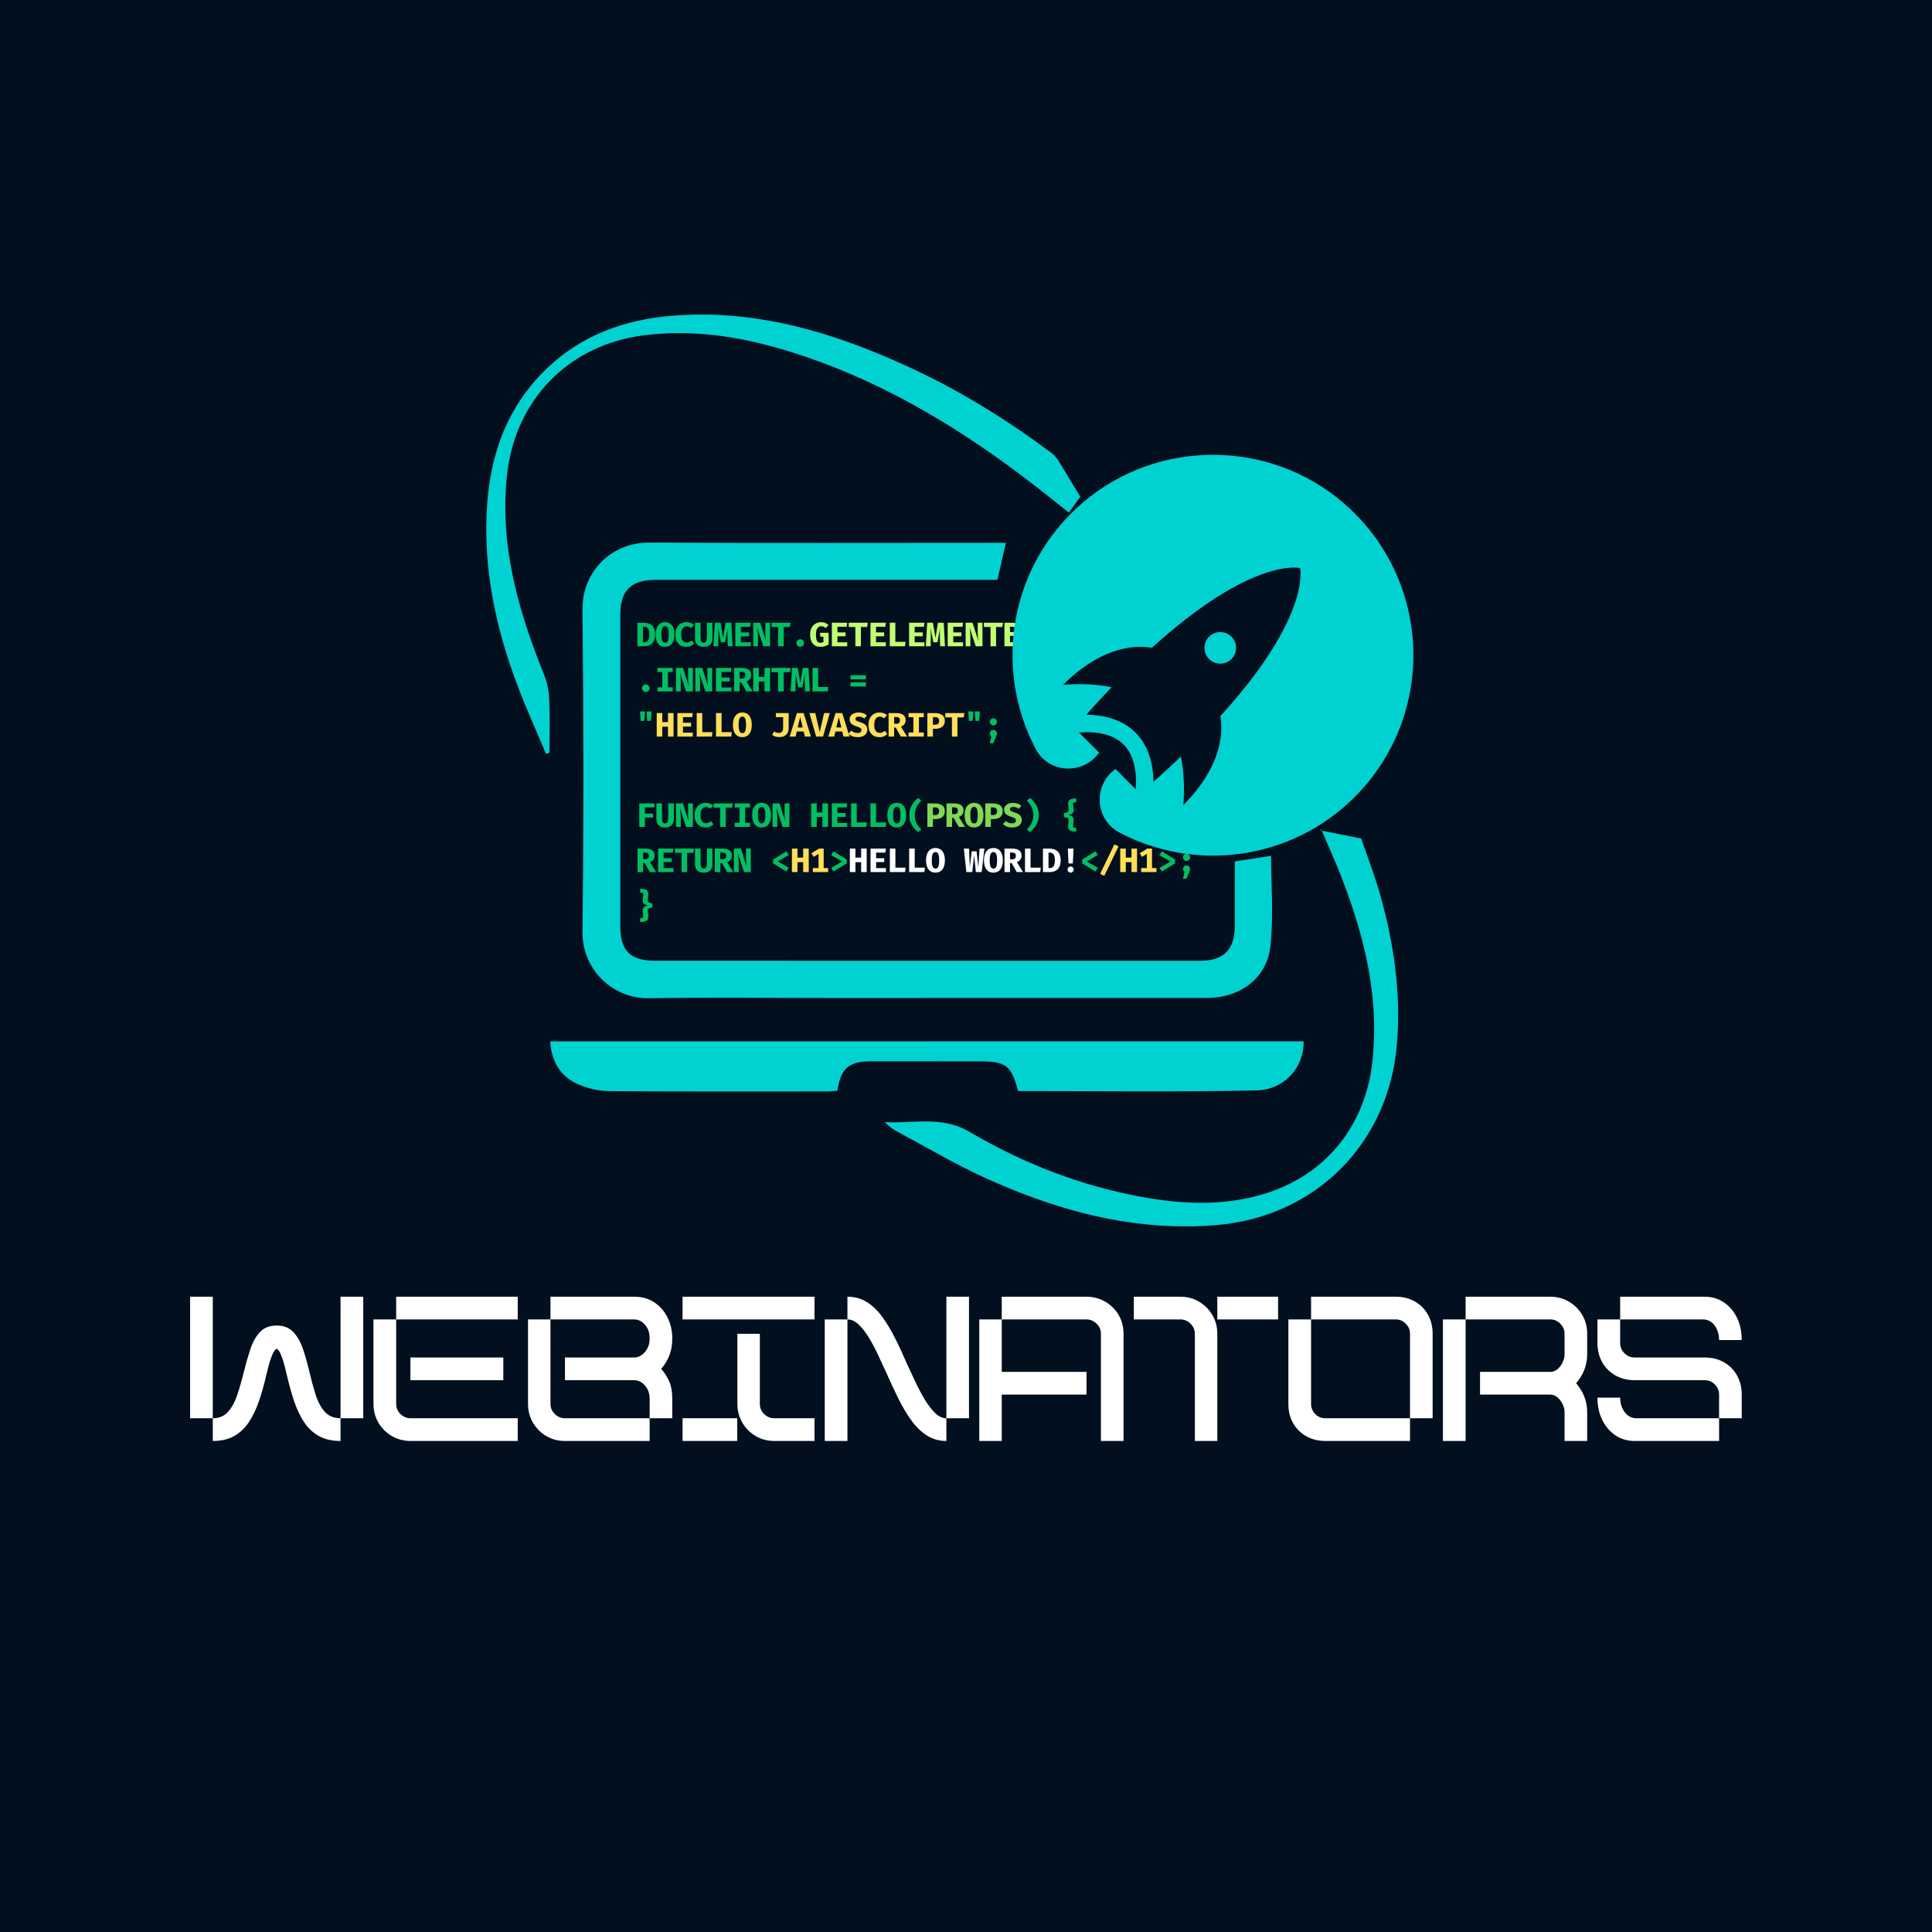 <svg xmlns="http://www.w3.org/2000/svg" xmlns:xlink="http://www.w3.org/1999/xlink" width="500" zoomAndPan="magnify" viewBox="0 0 375 375" height="500" preserveAspectRatio="xMidYMid meet" version="1.0"><defs><g/><clipPath id="2fc5cd587b"><path d="M 198.164 78 L 280.844 78 L 280.844 162.68 L 198.164 162.68 Z M 198.164 78 " clip-rule="nonzero"/></clipPath><clipPath id="76c5528899"><path d="M 239.547 98.137 C 239.57 98.137 239.59 98.137 239.613 98.137 C 252.375 98.172 262.016 108.98 261.695 120.855 C 261.375 132.844 251.621 142.418 239.332 142.418 C 239.273 142.418 239.211 142.418 239.152 142.418 C 226.98 142.32 217.367 132.414 217.465 120.062 C 217.559 107.844 227.371 98.133 239.547 98.133 Z M 236.664 78.188 C 234.492 78.27 233.551 79.246 233.465 81.402 L 233.422 85.07 C 233.312 87.434 229.496 89.82 226.727 89.82 C 226.047 89.82 225.43 89.68 224.945 89.352 C 224.484 89.039 224.125 88.551 223.781 88.105 L 221.594 85.164 C 220.879 84.242 220.078 83.746 219.199 83.746 C 218.602 83.746 217.961 83.977 217.289 84.457 L 212.418 88.016 C 210.789 89.277 210.574 90.781 211.734 92.531 C 212.414 93.543 213.398 94.41 213.832 95.512 C 214.27 96.609 214.758 98.297 214.238 99.051 C 212.965 100.906 212.25 103.555 209.434 103.891 C 209.375 103.898 209.32 103.898 209.266 103.898 C 208.777 103.898 208.254 103.672 207.766 103.52 L 204.289 102.387 C 203.906 102.293 203.539 102.242 203.195 102.242 C 201.953 102.242 200.984 102.875 200.484 104.281 L 198.598 110.227 C 198.082 112.086 198.684 113.48 200.613 114.121 L 204.492 115.414 C 205.953 115.91 206.648 116.93 206.742 118.484 C 207.074 124.121 206.91 124.398 201.332 126.234 L 200.789 126.426 C 198.742 127.164 198.043 128.289 198.59 130.406 C 199.109 132.418 199.758 134.402 200.469 136.355 C 200.965 137.719 201.926 138.402 203.18 138.402 C 203.578 138.402 204.004 138.332 204.453 138.199 C 205.758 137.805 207.047 137.125 208.363 137.066 C 208.441 137.062 208.523 137.062 208.609 137.062 C 209.727 137.062 211.203 137.359 211.734 138.082 C 215.02 142.492 216.188 142.273 212.047 147.648 L 211.703 148.113 C 210.582 149.836 210.766 151.355 212.395 152.641 L 217.27 156.191 C 217.941 156.633 218.59 156.855 219.211 156.855 C 220.09 156.855 220.898 156.406 221.609 155.457 C 222.473 154.305 223.191 152.996 224.246 152.066 C 224.895 151.504 226.004 150.906 226.809 150.906 C 226.953 150.906 227.082 150.926 227.203 150.965 C 232.465 152.723 233.652 151.449 233.406 158.629 L 233.418 159.059 C 233.512 161.461 234.434 162.387 236.891 162.461 L 241.633 162.477 C 244.875 162.441 245.672 161.621 245.699 158.348 C 245.754 152.746 245.754 152.746 251.168 151.062 L 251.305 151.027 C 251.738 150.867 252.152 150.793 252.539 150.793 C 253.543 150.793 254.391 151.309 255.086 152.234 L 257.5 155.543 C 258.195 156.422 259.008 156.863 259.879 156.863 C 260.469 156.863 261.074 156.668 261.691 156.266 C 263.496 155.086 265.23 153.801 266.914 152.457 C 268.371 151.285 268.516 149.812 267.453 148.262 L 265.188 145.113 C 264.113 143.652 264.16 142.277 265.238 140.777 C 267.227 138.004 267.988 136.926 269.578 136.926 C 270.578 136.926 271.918 137.352 274.094 138.055 L 274.648 138.211 C 275.117 138.379 275.551 138.457 275.941 138.457 C 277.172 138.457 278.031 137.676 278.59 136.324 L 279.492 133.676 C 281.27 128.379 281.898 127.297 275.43 125.438 C 274.371 125.137 273.117 124.301 272.652 123.367 C 270.852 119.695 272.562 116.059 276.434 114.812 C 281.047 113.328 281.34 112.758 279.781 107.984 L 279.66 107.57 C 278.453 103.691 277.969 102.281 276.164 102.281 C 275.152 102.281 273.719 102.727 271.504 103.43 C 270.941 103.609 270.273 103.742 269.645 103.742 C 269.199 103.742 268.777 103.676 268.422 103.52 C 264.871 101.902 263.805 97.391 266.047 94.285 L 268.441 90.637 C 267.895 89.723 267.625 88.832 267.023 88.34 C 265.246 86.891 263.375 85.551 261.477 84.254 C 260.934 83.883 260.402 83.715 259.898 83.715 C 259.07 83.715 258.305 84.168 257.66 84.941 L 255.234 88.234 C 254.48 89.312 253.574 89.809 252.48 89.809 C 252.051 89.809 251.59 89.73 251.098 89.578 C 245.723 87.941 245.719 87.961 245.672 82.035 L 245.664 81.461 C 245.566 79.344 244.59 78.277 242.492 78.188 Z M 236.664 78.188 " clip-rule="nonzero"/></clipPath><clipPath id="d3dac540f4"><path d="M 113 105 L 247 105 L 247 194 L 113 194 Z M 113 105 " clip-rule="nonzero"/></clipPath><clipPath id="d6c7f0cfea"><path d="M 239.664 167.207 C 242.152 166.816 244.391 166.473 246.719 166.109 C 246.719 171.844 247.23 177.828 246.582 183.676 C 245.887 189.922 240.684 193.691 234.227 193.699 L 161.09 193.707 C 149.367 193.707 137.645 193.566 125.926 193.754 C 118.926 193.867 112.977 188.188 113.059 180.863 C 113.297 160.004 113.289 139.145 113.059 118.289 C 112.98 111.25 118.379 105.273 126.055 105.316 C 148.562 105.441 171.074 105.363 193.582 105.363 C 194.078 105.363 194.574 105.363 195.238 105.363 C 194.688 107.785 194.168 110.043 193.602 112.551 L 191.34 112.551 C 169.98 112.551 148.621 112.551 127.27 112.551 C 122.5 112.551 120.395 114.605 120.395 119.297 L 120.395 179.719 C 120.395 184.566 122.328 186.484 127.211 186.484 L 232.922 186.488 C 237.48 186.488 239.66 184.328 239.668 179.793 L 239.672 167.211 " clip-rule="nonzero"/></clipPath><clipPath id="9d09ec5b98"><path d="M 106.441 202 L 253.281 202 L 253.281 212 L 106.441 212 Z M 106.441 202 " clip-rule="nonzero"/></clipPath><clipPath id="d690ede78f"><path d="M 253.031 202.121 C 253.129 207.27 249.207 211.531 243.91 211.648 C 228.473 211.988 213.031 211.77 197.613 211.77 C 196.258 206.758 195.305 206.023 190.109 206.008 L 168.98 206 C 164.727 206.016 163.152 207.422 162.543 211.703 L 160.898 211.852 C 146.668 211.855 132.441 211.902 118.207 211.789 C 116.199 211.773 114.062 211.262 112.211 210.457 C 108.766 208.965 107.07 206.062 106.777 202.129 Z M 253.031 202.121 " clip-rule="nonzero"/></clipPath><clipPath id="38045281cb"><path d="M 94.383 61.051 L 209.789 61.051 L 209.789 146.746 L 94.383 146.746 Z M 94.383 61.051 " clip-rule="nonzero"/></clipPath><clipPath id="312f30210a"><path d="M 136.027 61.055 C 134.18 61.059 132.32 61.133 130.441 61.289 C 121.328 62.035 113.035 64.973 106.289 71.383 C 96.758 80.43 94.09 92.039 94.414 104.598 C 94.664 114.367 96.953 123.785 100.387 132.906 C 102.09 137.434 104.105 141.852 105.98 146.32 L 106.203 146.254 L 106.656 146.109 C 106.656 142.664 106.758 139.211 106.613 135.77 C 106.543 134.168 106.223 132.5 105.625 131.02 C 100.617 118.59 96.961 105.969 98.398 92.293 C 99.938 77.613 110.402 66.875 125.082 65.07 C 127.348 64.789 129.59 64.66 131.82 64.66 C 139.211 64.66 146.414 66.094 153.523 68.312 C 169.965 73.441 184.59 82.023 198.281 92.301 C 201.352 94.605 204.332 97.031 207.469 99.492 C 208.328 98.312 209.031 97.336 209.691 96.426 L 206.184 90.641 C 205.598 89.711 205.059 88.645 204.219 88.012 C 195.684 81.633 186.672 76.016 177 71.516 C 163.996 65.461 150.605 61.082 136.285 61.055 Z M 136.027 61.055 " clip-rule="nonzero"/></clipPath><clipPath id="e29cab69f5"><path d="M 171.465 160.523 L 271.801 160.523 L 271.801 238.469 L 171.465 238.469 Z M 171.465 160.523 " clip-rule="nonzero"/></clipPath><clipPath id="cb42b4b1c5"><path d="M 256.449 160.895 C 256.449 160.895 256.449 160.898 256.445 160.902 C 256.445 160.898 256.449 160.895 256.449 160.895 Z M 256.445 160.902 C 256.438 160.926 256.402 160.992 256.297 161.176 C 256.391 161.191 256.48 161.215 256.574 161.23 L 256.445 160.934 C 256.441 160.926 256.445 160.91 256.445 160.902 Z M 256.574 161.23 L 259.574 168.246 C 264.484 180.348 267.812 192.699 266.387 205.984 C 265.059 218.387 257.457 227.984 245.57 231.672 C 241.473 232.945 237.336 233.465 233.184 233.465 C 229.43 233.465 225.66 233.043 221.891 232.367 C 209.887 230.227 198.641 225.836 188.199 219.699 C 185.336 218.012 182.465 217.668 179.586 217.668 C 177.566 217.668 175.539 217.84 173.496 217.84 C 172.91 217.84 172.328 217.824 171.738 217.785 C 172.461 218.578 173.246 219.16 174.102 219.613 C 179.859 222.688 185.496 226.047 191.434 228.73 C 203.777 234.309 216.512 238.043 230.051 238.043 C 232.043 238.043 234.051 237.961 236.086 237.789 C 255.305 236.199 269.508 221.992 271.133 202.777 C 271.969 192.859 270.586 183.289 267.938 173.832 C 266.824 169.855 265.305 165.992 264.199 162.758 C 261.293 162.176 258.996 161.719 256.57 161.234 Z M 256.574 161.23 " clip-rule="nonzero"/></clipPath><clipPath id="ac7a8fdfc5"><path d="M 162.852 139 L 197.301 139 L 197.301 174.305 L 162.852 174.305 Z M 162.852 139 " clip-rule="nonzero"/></clipPath><clipPath id="e620c1a6ab"><path d="M 189.156 156.691 C 189.176 151.547 185.195 147.496 180.09 147.453 C 174.898 147.41 170.719 151.531 170.727 156.691 C 170.734 161.711 174.863 165.793 179.988 165.852 C 185.051 165.906 189.145 161.816 189.16 156.691 M 165.316 149.398 C 166.223 149.477 167.215 149.82 168.02 149.57 C 169.461 149.117 169.879 147.105 168.836 145.707 C 167.648 144.105 168.52 143.32 169.758 142.422 C 170.953 141.555 172.016 141.023 172.961 142.637 C 173.645 143.801 174.504 144.137 175.84 143.711 C 177.219 143.27 177.594 142.398 177.48 141.105 C 177.293 139.109 178.68 139.176 180.027 139.164 C 181.426 139.148 182.73 139.219 182.57 141.152 C 182.461 142.441 182.793 143.309 184.207 143.738 C 185.594 144.16 186.395 143.676 187.07 142.578 C 188.09 140.906 189.156 141.699 190.281 142.492 C 191.453 143.309 192.387 144.133 191.152 145.586 C 190.309 146.586 190.141 147.504 191 148.668 C 191.855 149.832 192.734 149.945 193.969 149.438 C 195.672 148.734 196.23 149.852 196.668 151.223 C 197.09 152.562 197.414 153.797 195.582 154.277 C 194.344 154.602 193.609 155.152 193.629 156.641 C 193.652 158.086 194.301 158.715 195.562 159.035 C 197.594 159.547 197.008 160.867 196.613 162.25 C 196.176 163.777 195.422 164.562 193.832 163.859 C 192.664 163.34 191.855 163.488 191.062 164.57 C 190.242 165.691 190.238 166.633 191.133 167.652 C 192.336 169.035 191.645 169.918 190.387 170.773 C 189.176 171.598 188.043 172.43 186.992 170.668 C 186.285 169.484 185.363 169.207 184.078 169.621 C 182.801 170.031 182.492 170.91 182.594 172.113 C 182.762 174.152 181.391 174.211 179.91 174.211 C 178.477 174.211 177.25 174.059 177.457 172.148 C 177.586 170.938 177.234 170.059 175.953 169.668 C 174.723 169.297 173.742 169.348 173.027 170.629 C 172.059 172.359 170.926 171.777 169.668 170.855 C 168.395 169.926 167.57 169.016 168.883 167.562 C 169.727 166.629 169.836 165.793 169.023 164.711 C 168.203 163.621 167.418 163.25 166.113 163.863 C 164.699 164.523 163.844 163.965 163.457 162.422 C 163.117 161.055 162.148 159.629 164.41 159.039 C 165.637 158.719 166.352 158.117 166.352 156.645 C 166.352 155.172 165.652 154.637 164.414 154.27 C 163.422 153.969 162.441 153.457 163.102 152.109 C 163.641 151.016 163.266 149.168 165.32 149.395 " clip-rule="nonzero"/></clipPath><clipPath id="748041ea45"><path d="M 133.141 122.629 L 156.391 122.629 L 156.391 146 L 133.141 146 Z M 133.141 122.629 " clip-rule="nonzero"/></clipPath><clipPath id="5ce8d92f18"><path d="M 138.547 134.441 C 138.52 137.852 141.223 140.625 144.602 140.652 C 148 140.68 150.75 137.961 150.77 134.551 C 150.793 131.141 148.102 128.371 144.715 128.324 C 141.352 128.277 138.574 131.035 138.547 134.441 M 137.344 143.832 L 135.465 141.688 C 135.754 141.266 136.078 140.953 136.195 140.578 C 136.387 139.965 136.719 139.191 136.5 138.711 C 136.281 138.238 135.406 137.719 134.898 137.793 C 133.516 137.988 133.137 137.125 133.199 136.195 C 133.242 135.578 133.84 134.77 134.406 134.461 C 135.922 133.652 136.078 132.574 134.875 131.352 C 134.426 130.895 134.148 129.949 134.27 129.32 C 134.469 128.281 135.184 127.926 136.383 128.328 C 138.184 128.926 138.871 128.008 138.547 126.066 C 138.445 125.492 138.945 124.465 139.449 124.23 C 139.965 123.988 141.055 124.219 141.477 124.656 C 142.82 126.031 144.121 125.988 144.582 124.184 C 144.93 122.805 145.793 122.758 146.633 123.098 C 147.211 123.336 147.812 124.16 147.906 124.797 C 148.172 126.531 149.223 127.191 150.625 126.109 C 151.629 125.332 152.398 125.414 152.918 126.375 C 153.227 126.938 153.312 127.918 153.023 128.461 C 152.191 130.035 152.594 131.18 154.348 131.172 C 155.559 131.168 156.012 131.609 156.203 132.711 C 156.402 133.875 155.977 134.332 154.836 134.652 C 153.359 135.062 153.129 136.676 154.441 137.527 C 155.469 138.203 155.625 138.758 155.062 139.789 C 154.535 140.758 154.055 141.133 152.871 140.652 C 151.363 140.039 150.238 141.074 150.789 142.59 C 151.242 143.84 150.934 144.406 149.863 144.977 C 148.762 145.562 148.27 145.18 147.645 144.219 C 146.801 142.934 145.453 143.305 144.711 144.727 C 144.41 145.293 143.656 145.934 143.07 145.977 C 142.039 146.055 141.102 145.684 141.363 144.18 C 141.441 143.723 140.977 142.871 140.559 142.711 C 140.039 142.508 139.293 142.762 138.68 142.941 C 138.301 143.055 137.984 143.391 137.352 143.828 " clip-rule="nonzero"/></clipPath><clipPath id="3e1cefac54"><path d="M 225.293 106 L 254 106 L 254 134.688 L 225.293 134.688 Z M 225.293 106 " clip-rule="nonzero"/></clipPath><clipPath id="ad894ca6b7"><path d="M 225.379 120.145 C 225.465 112.246 231.859 106.035 239.805 106.141 C 247.461 106.238 253.91 112.863 253.77 120.477 C 253.625 128.211 247.145 134.578 239.484 134.516 C 231.621 134.449 225.289 128 225.379 120.148 " clip-rule="nonzero"/></clipPath></defs><rect x="-37.5" width="450" fill="#ffffff" y="-37.5" height="450" fill-opacity="1"/><rect x="-37.5" width="450" fill="#020f1f" y="-37.5" height="450" fill-opacity="1"/><g clip-path="url(#2fc5cd587b)"><g clip-path="url(#76c5528899)"><path fill="#020f1f" d="M 92.23 58.898 L 282.996 58.898 L 282.996 240.191 L 92.23 240.191 Z M 92.23 58.898 " fill-opacity="1" fill-rule="nonzero"/></g></g><g clip-path="url(#d3dac540f4)"><g clip-path="url(#d6c7f0cfea)"><path fill="#00d1d1" d="M 92.23 58.898 L 282.996 58.898 L 282.996 240.191 L 92.23 240.191 Z M 92.23 58.898 " fill-opacity="1" fill-rule="nonzero"/></g></g><g clip-path="url(#9d09ec5b98)"><g clip-path="url(#d690ede78f)"><path fill="#00d1d1" d="M 92.23 58.898 L 282.996 58.898 L 282.996 240.191 L 92.23 240.191 Z M 92.23 58.898 " fill-opacity="1" fill-rule="nonzero"/></g></g><g clip-path="url(#38045281cb)"><g clip-path="url(#312f30210a)"><path fill="#00d1d1" d="M 92.23 58.898 L 282.996 58.898 L 282.996 240.191 L 92.23 240.191 Z M 92.23 58.898 " fill-opacity="1" fill-rule="nonzero"/></g></g><g clip-path="url(#e29cab69f5)"><g clip-path="url(#cb42b4b1c5)"><path fill="#00d1d1" d="M 92.23 58.898 L 282.996 58.898 L 282.996 240.191 L 92.23 240.191 Z M 92.23 58.898 " fill-opacity="1" fill-rule="nonzero"/></g></g><g clip-path="url(#ac7a8fdfc5)"><g clip-path="url(#e620c1a6ab)"><path fill="#020f1f" d="M 92.23 58.898 L 282.996 58.898 L 282.996 240.191 L 92.23 240.191 Z M 92.23 58.898 " fill-opacity="1" fill-rule="nonzero"/></g></g><g clip-path="url(#748041ea45)"><g clip-path="url(#5ce8d92f18)"><path fill="#020f1f" d="M 92.23 58.898 L 282.996 58.898 L 282.996 240.191 L 92.23 240.191 Z M 92.23 58.898 " fill-opacity="1" fill-rule="nonzero"/></g></g><g clip-path="url(#3e1cefac54)"><g clip-path="url(#ad894ca6b7)"><path fill="#020f1f" d="M 92.23 58.898 L 282.996 58.898 L 282.996 240.191 L 92.23 240.191 Z M 92.23 58.898 " fill-opacity="1" fill-rule="nonzero"/></g></g><g fill="#00bf63" fill-opacity="1"><g transform="translate(123.376, 125.436)"><g><path d="M 2.656 -2.297 C 2.656 -2.609 2.629 -2.859 2.578 -3.047 C 2.523 -3.242 2.453 -3.395 2.359 -3.5 C 2.273 -3.602 2.172 -3.676 2.047 -3.719 C 1.922 -3.758 1.789 -3.781 1.656 -3.781 L 1.422 -3.781 L 1.422 -0.781 L 1.656 -0.781 C 1.801 -0.781 1.938 -0.801 2.062 -0.844 C 2.188 -0.895 2.289 -0.977 2.375 -1.094 C 2.469 -1.207 2.535 -1.363 2.578 -1.562 C 2.629 -1.758 2.656 -2.004 2.656 -2.297 Z M 3.781 -2.297 C 3.781 -1.836 3.719 -1.457 3.594 -1.156 C 3.469 -0.852 3.301 -0.617 3.094 -0.453 C 2.883 -0.285 2.648 -0.164 2.391 -0.094 C 2.129 -0.031 1.859 0 1.578 0 L 0.344 0 L 0.344 -4.562 L 1.5 -4.562 C 1.789 -4.562 2.07 -4.531 2.344 -4.469 C 2.613 -4.406 2.852 -4.289 3.062 -4.125 C 3.281 -3.969 3.453 -3.742 3.578 -3.453 C 3.711 -3.16 3.781 -2.773 3.781 -2.297 Z M 3.781 -2.297 "/></g></g></g><g fill="#00bf63" fill-opacity="1"><g transform="translate(127.124, 125.436)"><g><path d="M 3.797 -2.281 C 3.797 -1.801 3.727 -1.379 3.594 -1.016 C 3.457 -0.66 3.254 -0.383 2.984 -0.188 C 2.711 0.008 2.375 0.109 1.969 0.109 C 1.57 0.109 1.238 0.016 0.969 -0.172 C 0.695 -0.367 0.488 -0.645 0.344 -1 C 0.207 -1.363 0.141 -1.789 0.141 -2.281 C 0.141 -2.758 0.207 -3.176 0.344 -3.531 C 0.488 -3.895 0.695 -4.176 0.969 -4.375 C 1.238 -4.57 1.57 -4.672 1.969 -4.672 C 2.375 -4.672 2.711 -4.57 2.984 -4.375 C 3.254 -4.188 3.457 -3.91 3.594 -3.547 C 3.727 -3.191 3.797 -2.77 3.797 -2.281 Z M 2.688 -2.281 C 2.688 -2.844 2.629 -3.25 2.516 -3.5 C 2.41 -3.758 2.227 -3.891 1.969 -3.891 C 1.719 -3.891 1.535 -3.758 1.422 -3.5 C 1.305 -3.25 1.25 -2.844 1.25 -2.281 C 1.25 -1.719 1.305 -1.305 1.422 -1.047 C 1.535 -0.797 1.719 -0.672 1.969 -0.672 C 2.238 -0.672 2.426 -0.801 2.531 -1.062 C 2.633 -1.32 2.688 -1.727 2.688 -2.281 Z M 2.688 -2.281 "/></g></g></g><g fill="#00bf63" fill-opacity="1"><g transform="translate(130.872, 125.436)"><g><path d="M 2.359 -4.672 C 2.68 -4.672 2.957 -4.625 3.188 -4.531 C 3.414 -4.445 3.625 -4.328 3.812 -4.172 L 3.281 -3.531 C 3.156 -3.633 3.016 -3.719 2.859 -3.781 C 2.711 -3.844 2.551 -3.875 2.375 -3.875 C 2.188 -3.875 2.016 -3.816 1.859 -3.703 C 1.703 -3.598 1.578 -3.426 1.484 -3.188 C 1.391 -2.957 1.344 -2.66 1.344 -2.297 C 1.344 -1.922 1.383 -1.617 1.469 -1.391 C 1.562 -1.16 1.688 -0.988 1.844 -0.875 C 2.008 -0.77 2.195 -0.719 2.406 -0.719 C 2.633 -0.719 2.82 -0.758 2.969 -0.844 C 3.125 -0.938 3.266 -1.031 3.391 -1.125 L 3.875 -0.5 C 3.707 -0.332 3.5 -0.188 3.25 -0.062 C 3 0.051 2.695 0.109 2.344 0.109 C 1.926 0.109 1.555 0.02 1.234 -0.156 C 0.922 -0.344 0.672 -0.613 0.484 -0.969 C 0.305 -1.32 0.219 -1.766 0.219 -2.297 C 0.219 -2.797 0.312 -3.223 0.5 -3.578 C 0.688 -3.941 0.941 -4.211 1.266 -4.391 C 1.586 -4.578 1.953 -4.672 2.359 -4.672 Z M 2.359 -4.672 "/></g></g></g><g fill="#00bf63" fill-opacity="1"><g transform="translate(134.619, 125.436)"><g><path d="M 3.672 -4.562 L 3.672 -1.531 C 3.672 -1.219 3.609 -0.938 3.484 -0.688 C 3.359 -0.438 3.172 -0.238 2.922 -0.094 C 2.672 0.039 2.352 0.109 1.969 0.109 C 1.594 0.109 1.281 0.039 1.031 -0.094 C 0.781 -0.227 0.594 -0.422 0.469 -0.672 C 0.344 -0.922 0.281 -1.207 0.281 -1.531 L 0.281 -4.562 L 1.359 -4.562 L 1.359 -1.922 C 1.359 -1.516 1.395 -1.207 1.469 -1 C 1.539 -0.789 1.707 -0.688 1.969 -0.688 C 2.227 -0.688 2.395 -0.789 2.469 -1 C 2.551 -1.207 2.594 -1.516 2.594 -1.922 L 2.594 -4.562 Z M 3.672 -4.562 "/></g></g></g><g fill="#00bf63" fill-opacity="1"><g transform="translate(138.367, 125.436)"><g><path d="M 3.578 -4.562 L 3.828 0 L 2.891 0 L 2.828 -1.953 C 2.828 -2.129 2.828 -2.289 2.828 -2.438 C 2.828 -2.582 2.828 -2.719 2.828 -2.844 C 2.836 -2.969 2.848 -3.094 2.859 -3.219 C 2.867 -3.344 2.879 -3.484 2.891 -3.641 L 2.375 -0.781 L 1.562 -0.781 L 1.016 -3.641 C 1.023 -3.492 1.035 -3.352 1.047 -3.219 C 1.055 -3.094 1.062 -2.969 1.062 -2.844 C 1.07 -2.719 1.078 -2.578 1.078 -2.422 C 1.078 -2.273 1.078 -2.113 1.078 -1.938 L 1.047 0 L 0.109 0 L 0.375 -4.562 L 1.484 -4.562 L 1.984 -1.609 L 2.469 -4.562 Z M 3.578 -4.562 "/></g></g></g><g fill="#00bf63" fill-opacity="1"><g transform="translate(142.115, 125.436)"><g><path d="M 1.688 -3.781 L 1.688 -2.688 L 3.266 -2.688 L 3.266 -1.938 L 1.688 -1.938 L 1.688 -0.766 L 3.594 -0.766 L 3.594 0 L 0.609 0 L 0.609 -4.562 L 3.594 -4.562 L 3.484 -3.781 Z M 1.688 -3.781 "/></g></g></g><g fill="#00bf63" fill-opacity="1"><g transform="translate(145.862, 125.436)"><g><path d="M 2.297 0 L 1.094 -3.672 C 1.113 -3.566 1.129 -3.441 1.141 -3.297 C 1.16 -3.16 1.18 -3.008 1.203 -2.844 C 1.223 -2.676 1.238 -2.492 1.25 -2.297 C 1.258 -2.109 1.266 -1.914 1.266 -1.719 L 1.266 0 L 0.344 0 L 0.344 -4.562 L 1.688 -4.562 L 2.844 -0.906 C 2.82 -1.051 2.797 -1.219 2.766 -1.406 C 2.742 -1.594 2.723 -1.805 2.703 -2.047 C 2.691 -2.285 2.688 -2.539 2.688 -2.812 L 2.688 -4.562 L 3.609 -4.562 L 3.609 0 Z M 2.297 0 "/></g></g></g><g fill="#00bf63" fill-opacity="1"><g transform="translate(149.61, 125.436)"><g><path d="M 2.5 -3.734 L 2.5 0 L 1.422 0 L 1.422 -3.734 L 0.141 -3.734 L 0.141 -4.562 L 3.844 -4.562 L 3.719 -3.734 Z M 2.5 -3.734 "/></g></g></g><g fill="#00bf63" fill-opacity="1"><g transform="translate(153.358, 125.436)"><g><path d="M 1.234 -0.625 C 1.234 -0.758 1.266 -0.879 1.328 -0.984 C 1.398 -1.098 1.488 -1.188 1.594 -1.25 C 1.707 -1.32 1.832 -1.359 1.969 -1.359 C 2.102 -1.359 2.227 -1.32 2.344 -1.25 C 2.457 -1.188 2.547 -1.098 2.609 -0.984 C 2.672 -0.879 2.703 -0.758 2.703 -0.625 C 2.703 -0.488 2.672 -0.363 2.609 -0.25 C 2.547 -0.145 2.457 -0.062 2.344 0 C 2.227 0.07 2.102 0.109 1.969 0.109 C 1.832 0.109 1.707 0.07 1.594 0 C 1.488 -0.062 1.398 -0.145 1.328 -0.25 C 1.266 -0.363 1.234 -0.488 1.234 -0.625 Z M 1.234 -0.625 "/></g></g></g><g fill="#c1ff72" fill-opacity="1"><g transform="translate(157.107, 125.436)"><g><path d="M 2.141 0.109 C 1.711 0.109 1.348 0.02 1.047 -0.156 C 0.754 -0.344 0.531 -0.613 0.375 -0.969 C 0.219 -1.32 0.141 -1.766 0.141 -2.297 C 0.141 -2.68 0.191 -3.02 0.297 -3.312 C 0.41 -3.613 0.562 -3.863 0.75 -4.062 C 0.945 -4.258 1.176 -4.41 1.438 -4.516 C 1.695 -4.617 1.973 -4.672 2.266 -4.672 C 2.598 -4.672 2.879 -4.617 3.109 -4.516 C 3.336 -4.41 3.539 -4.273 3.719 -4.109 L 3.156 -3.531 C 3.008 -3.645 2.875 -3.734 2.75 -3.797 C 2.625 -3.859 2.477 -3.891 2.312 -3.891 C 2.164 -3.891 2.023 -3.859 1.891 -3.797 C 1.766 -3.734 1.656 -3.641 1.562 -3.516 C 1.469 -3.391 1.395 -3.223 1.344 -3.016 C 1.289 -2.816 1.266 -2.57 1.266 -2.281 C 1.266 -1.883 1.297 -1.566 1.359 -1.328 C 1.422 -1.098 1.516 -0.93 1.641 -0.828 C 1.773 -0.723 1.945 -0.672 2.156 -0.672 C 2.258 -0.672 2.359 -0.68 2.453 -0.703 C 2.547 -0.734 2.633 -0.77 2.719 -0.812 L 2.719 -1.859 L 2.141 -1.859 L 2.047 -2.609 L 3.734 -2.609 L 3.734 -0.344 C 3.504 -0.207 3.258 -0.098 3 -0.016 C 2.738 0.066 2.453 0.109 2.141 0.109 Z M 2.141 0.109 "/></g></g></g><g fill="#c1ff72" fill-opacity="1"><g transform="translate(160.854, 125.436)"><g><path d="M 1.688 -3.781 L 1.688 -2.688 L 3.266 -2.688 L 3.266 -1.938 L 1.688 -1.938 L 1.688 -0.766 L 3.594 -0.766 L 3.594 0 L 0.609 0 L 0.609 -4.562 L 3.594 -4.562 L 3.484 -3.781 Z M 1.688 -3.781 "/></g></g></g><g fill="#c1ff72" fill-opacity="1"><g transform="translate(164.602, 125.436)"><g><path d="M 2.5 -3.734 L 2.5 0 L 1.422 0 L 1.422 -3.734 L 0.141 -3.734 L 0.141 -4.562 L 3.844 -4.562 L 3.719 -3.734 Z M 2.5 -3.734 "/></g></g></g><g fill="#c1ff72" fill-opacity="1"><g transform="translate(168.35, 125.436)"><g><path d="M 1.688 -3.781 L 1.688 -2.688 L 3.266 -2.688 L 3.266 -1.938 L 1.688 -1.938 L 1.688 -0.766 L 3.594 -0.766 L 3.594 0 L 0.609 0 L 0.609 -4.562 L 3.594 -4.562 L 3.484 -3.781 Z M 1.688 -3.781 "/></g></g></g><g fill="#c1ff72" fill-opacity="1"><g transform="translate(172.098, 125.436)"><g><path d="M 0.609 0 L 0.609 -4.562 L 1.688 -4.562 L 1.688 -0.859 L 3.672 -0.859 L 3.562 0 Z M 0.609 0 "/></g></g></g><g fill="#c1ff72" fill-opacity="1"><g transform="translate(175.845, 125.436)"><g><path d="M 1.688 -3.781 L 1.688 -2.688 L 3.266 -2.688 L 3.266 -1.938 L 1.688 -1.938 L 1.688 -0.766 L 3.594 -0.766 L 3.594 0 L 0.609 0 L 0.609 -4.562 L 3.594 -4.562 L 3.484 -3.781 Z M 1.688 -3.781 "/></g></g></g><g fill="#c1ff72" fill-opacity="1"><g transform="translate(179.593, 125.436)"><g><path d="M 3.578 -4.562 L 3.828 0 L 2.891 0 L 2.828 -1.953 C 2.828 -2.129 2.828 -2.289 2.828 -2.438 C 2.828 -2.582 2.828 -2.719 2.828 -2.844 C 2.836 -2.969 2.848 -3.094 2.859 -3.219 C 2.867 -3.344 2.879 -3.484 2.891 -3.641 L 2.375 -0.781 L 1.562 -0.781 L 1.016 -3.641 C 1.023 -3.492 1.035 -3.352 1.047 -3.219 C 1.055 -3.094 1.062 -2.969 1.062 -2.844 C 1.07 -2.719 1.078 -2.578 1.078 -2.422 C 1.078 -2.273 1.078 -2.113 1.078 -1.938 L 1.047 0 L 0.109 0 L 0.375 -4.562 L 1.484 -4.562 L 1.984 -1.609 L 2.469 -4.562 Z M 3.578 -4.562 "/></g></g></g><g fill="#c1ff72" fill-opacity="1"><g transform="translate(183.341, 125.436)"><g><path d="M 1.688 -3.781 L 1.688 -2.688 L 3.266 -2.688 L 3.266 -1.938 L 1.688 -1.938 L 1.688 -0.766 L 3.594 -0.766 L 3.594 0 L 0.609 0 L 0.609 -4.562 L 3.594 -4.562 L 3.484 -3.781 Z M 1.688 -3.781 "/></g></g></g><g fill="#c1ff72" fill-opacity="1"><g transform="translate(187.088, 125.436)"><g><path d="M 2.297 0 L 1.094 -3.672 C 1.113 -3.566 1.129 -3.441 1.141 -3.297 C 1.16 -3.16 1.18 -3.008 1.203 -2.844 C 1.223 -2.676 1.238 -2.492 1.25 -2.297 C 1.258 -2.109 1.266 -1.914 1.266 -1.719 L 1.266 0 L 0.344 0 L 0.344 -4.562 L 1.688 -4.562 L 2.844 -0.906 C 2.82 -1.051 2.797 -1.219 2.766 -1.406 C 2.742 -1.594 2.723 -1.805 2.703 -2.047 C 2.691 -2.285 2.688 -2.539 2.688 -2.812 L 2.688 -4.562 L 3.609 -4.562 L 3.609 0 Z M 2.297 0 "/></g></g></g><g fill="#c1ff72" fill-opacity="1"><g transform="translate(190.836, 125.436)"><g><path d="M 2.5 -3.734 L 2.5 0 L 1.422 0 L 1.422 -3.734 L 0.141 -3.734 L 0.141 -4.562 L 3.844 -4.562 L 3.719 -3.734 Z M 2.5 -3.734 "/></g></g></g><g fill="#c1ff72" fill-opacity="1"><g transform="translate(194.584, 125.436)"><g><path d="M 2.641 -1.375 C 2.641 -1.539 2.609 -1.664 2.547 -1.75 C 2.484 -1.844 2.395 -1.91 2.281 -1.953 C 2.176 -1.992 2.047 -2.016 1.891 -2.016 L 1.453 -2.016 L 1.453 -0.781 L 1.844 -0.781 C 1.945 -0.781 2.047 -0.785 2.141 -0.797 C 2.242 -0.816 2.332 -0.848 2.406 -0.891 C 2.477 -0.93 2.535 -0.988 2.578 -1.062 C 2.617 -1.145 2.641 -1.25 2.641 -1.375 Z M 2.469 -3.281 C 2.469 -3.469 2.41 -3.598 2.297 -3.672 C 2.191 -3.754 2.02 -3.797 1.781 -3.797 L 1.453 -3.797 L 1.453 -2.734 L 1.812 -2.734 C 2.039 -2.734 2.207 -2.773 2.312 -2.859 C 2.414 -2.953 2.469 -3.094 2.469 -3.281 Z M 3.75 -1.328 C 3.75 -1.066 3.695 -0.848 3.594 -0.672 C 3.5 -0.504 3.363 -0.367 3.188 -0.266 C 3.008 -0.172 2.805 -0.102 2.578 -0.062 C 2.359 -0.02 2.125 0 1.875 0 L 0.375 0 L 0.375 -4.562 L 1.812 -4.562 C 2.051 -4.562 2.273 -4.539 2.484 -4.5 C 2.691 -4.457 2.875 -4.391 3.031 -4.297 C 3.195 -4.211 3.328 -4.094 3.422 -3.938 C 3.516 -3.789 3.562 -3.609 3.562 -3.391 C 3.562 -3.211 3.52 -3.055 3.438 -2.922 C 3.363 -2.785 3.266 -2.676 3.141 -2.594 C 3.016 -2.508 2.875 -2.453 2.719 -2.422 C 2.883 -2.391 3.047 -2.332 3.203 -2.25 C 3.359 -2.176 3.488 -2.066 3.594 -1.922 C 3.695 -1.773 3.75 -1.578 3.75 -1.328 Z M 3.75 -1.328 "/></g></g></g><g fill="#c1ff72" fill-opacity="1"><g transform="translate(198.332, 125.436)"><g><path d="M 2.516 -1.703 L 2.516 0 L 1.438 0 L 1.438 -1.703 L -0.047 -4.562 L 1.125 -4.562 L 2 -2.594 L 2.859 -4.562 L 4 -4.562 Z M 2.516 -1.703 "/></g></g></g><g fill="#c1ff72" fill-opacity="1"><g transform="translate(202.079, 125.436)"><g><path d="M 3.453 -4.562 L 3.453 -3.766 L 2.516 -3.766 L 2.516 -0.797 L 3.453 -0.797 L 3.453 0 L 0.5 0 L 0.5 -0.797 L 1.438 -0.797 L 1.438 -3.766 L 0.5 -3.766 L 0.5 -4.562 Z M 3.453 -4.562 "/></g></g></g><g fill="#c1ff72" fill-opacity="1"><g transform="translate(205.827, 125.436)"><g><path d="M 2.656 -2.297 C 2.656 -2.609 2.629 -2.859 2.578 -3.047 C 2.523 -3.242 2.453 -3.395 2.359 -3.5 C 2.273 -3.602 2.172 -3.676 2.047 -3.719 C 1.922 -3.758 1.789 -3.781 1.656 -3.781 L 1.422 -3.781 L 1.422 -0.781 L 1.656 -0.781 C 1.801 -0.781 1.938 -0.801 2.062 -0.844 C 2.188 -0.895 2.289 -0.977 2.375 -1.094 C 2.469 -1.207 2.535 -1.363 2.578 -1.562 C 2.629 -1.758 2.656 -2.004 2.656 -2.297 Z M 3.781 -2.297 C 3.781 -1.836 3.719 -1.457 3.594 -1.156 C 3.469 -0.852 3.301 -0.617 3.094 -0.453 C 2.883 -0.285 2.648 -0.164 2.391 -0.094 C 2.129 -0.031 1.859 0 1.578 0 L 0.344 0 L 0.344 -4.562 L 1.5 -4.562 C 1.789 -4.562 2.07 -4.531 2.344 -4.469 C 2.613 -4.406 2.852 -4.289 3.062 -4.125 C 3.281 -3.969 3.453 -3.742 3.578 -3.453 C 3.711 -3.16 3.781 -2.773 3.781 -2.297 Z M 3.781 -2.297 "/></g></g></g><g fill="#00bf63" fill-opacity="1"><g transform="translate(209.577, 125.436)"><g><path d="M 1.719 -2.297 C 1.719 -1.941 1.754 -1.613 1.828 -1.312 C 1.898 -1.02 2.023 -0.727 2.203 -0.438 C 2.391 -0.156 2.645 0.148 2.969 0.484 L 2.359 1.031 C 2.016 0.738 1.711 0.426 1.453 0.094 C 1.203 -0.238 1.004 -0.598 0.859 -0.984 C 0.723 -1.379 0.656 -1.816 0.656 -2.297 C 0.656 -2.773 0.723 -3.211 0.859 -3.609 C 1.004 -4.004 1.203 -4.363 1.453 -4.688 C 1.711 -5.02 2.016 -5.336 2.359 -5.641 L 2.969 -5.094 C 2.738 -4.852 2.547 -4.625 2.391 -4.406 C 2.234 -4.188 2.102 -3.961 2 -3.734 C 1.906 -3.516 1.832 -3.285 1.781 -3.047 C 1.738 -2.816 1.719 -2.566 1.719 -2.297 Z M 1.719 -2.297 "/></g></g></g><g fill="#00bf63" fill-opacity="1"><g transform="translate(213.325, 125.436)"><g><path d="M 0.969 -3.047 L 0.844 -4.875 L 1.828 -4.875 L 1.703 -3.047 Z M 2.234 -3.047 L 2.109 -4.875 L 3.094 -4.875 L 2.969 -3.047 Z M 2.234 -3.047 "/></g></g></g><g fill="#00bf63" fill-opacity="1"><g transform="translate(217.073, 125.436)"><g><path d="M 2.656 -2.297 C 2.656 -2.609 2.629 -2.859 2.578 -3.047 C 2.523 -3.242 2.453 -3.395 2.359 -3.5 C 2.273 -3.602 2.172 -3.676 2.047 -3.719 C 1.922 -3.758 1.789 -3.781 1.656 -3.781 L 1.422 -3.781 L 1.422 -0.781 L 1.656 -0.781 C 1.801 -0.781 1.938 -0.801 2.062 -0.844 C 2.188 -0.895 2.289 -0.977 2.375 -1.094 C 2.469 -1.207 2.535 -1.363 2.578 -1.562 C 2.629 -1.758 2.656 -2.004 2.656 -2.297 Z M 3.781 -2.297 C 3.781 -1.836 3.719 -1.457 3.594 -1.156 C 3.469 -0.852 3.301 -0.617 3.094 -0.453 C 2.883 -0.285 2.648 -0.164 2.391 -0.094 C 2.129 -0.031 1.859 0 1.578 0 L 0.344 0 L 0.344 -4.562 L 1.5 -4.562 C 1.789 -4.562 2.07 -4.531 2.344 -4.469 C 2.613 -4.406 2.852 -4.289 3.062 -4.125 C 3.281 -3.969 3.453 -3.742 3.578 -3.453 C 3.711 -3.16 3.781 -2.773 3.781 -2.297 Z M 3.781 -2.297 "/></g></g></g><g fill="#00bf63" fill-opacity="1"><g transform="translate(123.376, 134.203)"><g><path d="M 1.234 -0.625 C 1.234 -0.758 1.266 -0.879 1.328 -0.984 C 1.398 -1.098 1.488 -1.188 1.594 -1.25 C 1.707 -1.32 1.832 -1.359 1.969 -1.359 C 2.102 -1.359 2.227 -1.32 2.344 -1.25 C 2.457 -1.188 2.547 -1.098 2.609 -0.984 C 2.672 -0.879 2.703 -0.758 2.703 -0.625 C 2.703 -0.488 2.672 -0.363 2.609 -0.25 C 2.547 -0.145 2.457 -0.062 2.344 0 C 2.227 0.07 2.102 0.109 1.969 0.109 C 1.832 0.109 1.707 0.07 1.594 0 C 1.488 -0.062 1.398 -0.145 1.328 -0.25 C 1.266 -0.363 1.234 -0.488 1.234 -0.625 Z M 1.234 -0.625 "/></g></g></g><g fill="#00bf63" fill-opacity="1"><g transform="translate(127.124, 134.203)"><g><path d="M 3.453 -4.562 L 3.453 -3.766 L 2.516 -3.766 L 2.516 -0.797 L 3.453 -0.797 L 3.453 0 L 0.5 0 L 0.5 -0.797 L 1.438 -0.797 L 1.438 -3.766 L 0.5 -3.766 L 0.5 -4.562 Z M 3.453 -4.562 "/></g></g></g><g fill="#00bf63" fill-opacity="1"><g transform="translate(130.872, 134.203)"><g><path d="M 2.297 0 L 1.094 -3.672 C 1.113 -3.566 1.129 -3.441 1.141 -3.297 C 1.16 -3.16 1.18 -3.008 1.203 -2.844 C 1.223 -2.676 1.238 -2.492 1.25 -2.297 C 1.258 -2.109 1.266 -1.914 1.266 -1.719 L 1.266 0 L 0.344 0 L 0.344 -4.562 L 1.688 -4.562 L 2.844 -0.906 C 2.82 -1.051 2.797 -1.219 2.766 -1.406 C 2.742 -1.594 2.723 -1.805 2.703 -2.047 C 2.691 -2.285 2.688 -2.539 2.688 -2.812 L 2.688 -4.562 L 3.609 -4.562 L 3.609 0 Z M 2.297 0 "/></g></g></g><g fill="#00bf63" fill-opacity="1"><g transform="translate(134.619, 134.203)"><g><path d="M 2.297 0 L 1.094 -3.672 C 1.113 -3.566 1.129 -3.441 1.141 -3.297 C 1.16 -3.16 1.18 -3.008 1.203 -2.844 C 1.223 -2.676 1.238 -2.492 1.25 -2.297 C 1.258 -2.109 1.266 -1.914 1.266 -1.719 L 1.266 0 L 0.344 0 L 0.344 -4.562 L 1.688 -4.562 L 2.844 -0.906 C 2.82 -1.051 2.797 -1.219 2.766 -1.406 C 2.742 -1.594 2.723 -1.805 2.703 -2.047 C 2.691 -2.285 2.688 -2.539 2.688 -2.812 L 2.688 -4.562 L 3.609 -4.562 L 3.609 0 Z M 2.297 0 "/></g></g></g><g fill="#00bf63" fill-opacity="1"><g transform="translate(138.367, 134.203)"><g><path d="M 1.688 -3.781 L 1.688 -2.688 L 3.266 -2.688 L 3.266 -1.938 L 1.688 -1.938 L 1.688 -0.766 L 3.594 -0.766 L 3.594 0 L 0.609 0 L 0.609 -4.562 L 3.594 -4.562 L 3.484 -3.781 Z M 1.688 -3.781 "/></g></g></g><g fill="#00bf63" fill-opacity="1"><g transform="translate(142.115, 134.203)"><g><path d="M 3.688 -3.172 C 3.688 -2.953 3.645 -2.758 3.562 -2.594 C 3.488 -2.438 3.379 -2.301 3.234 -2.188 C 3.098 -2.082 2.945 -1.992 2.781 -1.922 L 3.969 0 L 2.75 0 L 1.766 -1.75 L 1.453 -1.75 L 1.453 0 L 0.375 0 L 0.375 -4.562 L 1.812 -4.562 C 2.438 -4.562 2.906 -4.445 3.219 -4.219 C 3.531 -3.988 3.688 -3.641 3.688 -3.172 Z M 2.578 -3.172 C 2.578 -3.391 2.516 -3.547 2.391 -3.641 C 2.266 -3.742 2.07 -3.797 1.812 -3.797 L 1.453 -3.797 L 1.453 -2.484 L 1.859 -2.484 C 2.098 -2.484 2.273 -2.535 2.391 -2.641 C 2.516 -2.754 2.578 -2.93 2.578 -3.172 Z M 2.578 -3.172 "/></g></g></g><g fill="#00bf63" fill-opacity="1"><g transform="translate(145.862, 134.203)"><g><path d="M 2.531 0 L 2.531 -1.922 L 1.422 -1.922 L 1.422 0 L 0.344 0 L 0.344 -4.562 L 1.422 -4.562 L 1.422 -2.812 L 2.531 -2.812 L 2.531 -4.562 L 3.609 -4.562 L 3.609 0 Z M 2.531 0 "/></g></g></g><g fill="#00bf63" fill-opacity="1"><g transform="translate(149.61, 134.203)"><g><path d="M 2.5 -3.734 L 2.5 0 L 1.422 0 L 1.422 -3.734 L 0.141 -3.734 L 0.141 -4.562 L 3.844 -4.562 L 3.719 -3.734 Z M 2.5 -3.734 "/></g></g></g><g fill="#00bf63" fill-opacity="1"><g transform="translate(153.358, 134.203)"><g><path d="M 3.578 -4.562 L 3.828 0 L 2.891 0 L 2.828 -1.953 C 2.828 -2.129 2.828 -2.289 2.828 -2.438 C 2.828 -2.582 2.828 -2.719 2.828 -2.844 C 2.836 -2.969 2.848 -3.094 2.859 -3.219 C 2.867 -3.344 2.879 -3.484 2.891 -3.641 L 2.375 -0.781 L 1.562 -0.781 L 1.016 -3.641 C 1.023 -3.492 1.035 -3.352 1.047 -3.219 C 1.055 -3.094 1.062 -2.969 1.062 -2.844 C 1.07 -2.719 1.078 -2.578 1.078 -2.422 C 1.078 -2.273 1.078 -2.113 1.078 -1.938 L 1.047 0 L 0.109 0 L 0.375 -4.562 L 1.484 -4.562 L 1.984 -1.609 L 2.469 -4.562 Z M 3.578 -4.562 "/></g></g></g><g fill="#00bf63" fill-opacity="1"><g transform="translate(157.106, 134.203)"><g><path d="M 0.609 0 L 0.609 -4.562 L 1.688 -4.562 L 1.688 -0.859 L 3.672 -0.859 L 3.562 0 Z M 0.609 0 "/></g></g></g><g fill="#00bf63" fill-opacity="1"><g transform="translate(160.853, 134.203)"><g/></g></g><g fill="#00bf63" fill-opacity="1"><g transform="translate(164.601, 134.203)"><g><path d="M 3.469 -3.141 L 3.469 -2.328 L 0.484 -2.328 L 0.484 -3.141 Z M 3.469 -1.766 L 3.469 -0.953 L 0.484 -0.953 L 0.484 -1.766 Z M 3.469 -1.766 "/></g></g></g><g fill="#00bf63" fill-opacity="1"><g transform="translate(168.356, 134.203)"><g/></g></g><g fill="#00bf63" fill-opacity="1"><g transform="translate(123.376, 142.969)"><g><path d="M 0.969 -3.047 L 0.844 -4.875 L 1.828 -4.875 L 1.703 -3.047 Z M 2.234 -3.047 L 2.109 -4.875 L 3.094 -4.875 L 2.969 -3.047 Z M 2.234 -3.047 "/></g></g></g><g fill="#ffde59" fill-opacity="1"><g transform="translate(127.126, 142.969)"><g><path d="M 2.531 0 L 2.531 -1.922 L 1.422 -1.922 L 1.422 0 L 0.344 0 L 0.344 -4.562 L 1.422 -4.562 L 1.422 -2.812 L 2.531 -2.812 L 2.531 -4.562 L 3.609 -4.562 L 3.609 0 Z M 2.531 0 "/></g></g></g><g fill="#ffde59" fill-opacity="1"><g transform="translate(130.874, 142.969)"><g><path d="M 1.688 -3.781 L 1.688 -2.688 L 3.266 -2.688 L 3.266 -1.938 L 1.688 -1.938 L 1.688 -0.766 L 3.594 -0.766 L 3.594 0 L 0.609 0 L 0.609 -4.562 L 3.594 -4.562 L 3.484 -3.781 Z M 1.688 -3.781 "/></g></g></g><g fill="#ffde59" fill-opacity="1"><g transform="translate(134.621, 142.969)"><g><path d="M 0.609 0 L 0.609 -4.562 L 1.688 -4.562 L 1.688 -0.859 L 3.672 -0.859 L 3.562 0 Z M 0.609 0 "/></g></g></g><g fill="#ffde59" fill-opacity="1"><g transform="translate(138.369, 142.969)"><g><path d="M 0.609 0 L 0.609 -4.562 L 1.688 -4.562 L 1.688 -0.859 L 3.672 -0.859 L 3.562 0 Z M 0.609 0 "/></g></g></g><g fill="#ffde59" fill-opacity="1"><g transform="translate(142.117, 142.969)"><g><path d="M 3.797 -2.281 C 3.797 -1.801 3.727 -1.379 3.594 -1.016 C 3.457 -0.66 3.254 -0.383 2.984 -0.188 C 2.711 0.008 2.375 0.109 1.969 0.109 C 1.57 0.109 1.238 0.016 0.969 -0.172 C 0.695 -0.367 0.488 -0.645 0.344 -1 C 0.207 -1.363 0.141 -1.789 0.141 -2.281 C 0.141 -2.758 0.207 -3.176 0.344 -3.531 C 0.488 -3.895 0.695 -4.176 0.969 -4.375 C 1.238 -4.57 1.57 -4.672 1.969 -4.672 C 2.375 -4.672 2.711 -4.57 2.984 -4.375 C 3.254 -4.188 3.457 -3.91 3.594 -3.547 C 3.727 -3.191 3.797 -2.77 3.797 -2.281 Z M 2.688 -2.281 C 2.688 -2.844 2.629 -3.25 2.516 -3.5 C 2.41 -3.758 2.227 -3.891 1.969 -3.891 C 1.719 -3.891 1.535 -3.758 1.422 -3.5 C 1.305 -3.25 1.25 -2.844 1.25 -2.281 C 1.25 -1.719 1.305 -1.305 1.422 -1.047 C 1.535 -0.797 1.719 -0.672 1.969 -0.672 C 2.238 -0.672 2.426 -0.801 2.531 -1.062 C 2.633 -1.32 2.688 -1.727 2.688 -2.281 Z M 2.688 -2.281 "/></g></g></g><g fill="#ffde59" fill-opacity="1"><g transform="translate(145.864, 142.969)"><g/></g></g><g fill="#ffde59" fill-opacity="1"><g transform="translate(149.612, 142.969)"><g><path d="M 3.469 -4.562 L 3.469 -1.641 C 3.469 -1.379 3.426 -1.141 3.344 -0.922 C 3.258 -0.703 3.141 -0.516 2.984 -0.359 C 2.828 -0.211 2.633 -0.098 2.406 -0.016 C 2.188 0.055 1.93 0.094 1.641 0.094 C 1.336 0.094 1.078 0.055 0.859 -0.016 C 0.648 -0.086 0.445 -0.191 0.25 -0.328 L 0.672 -1 C 0.828 -0.883 0.973 -0.805 1.109 -0.766 C 1.242 -0.723 1.395 -0.703 1.562 -0.703 C 1.801 -0.703 2 -0.773 2.156 -0.922 C 2.312 -1.078 2.391 -1.312 2.391 -1.625 L 2.391 -3.766 L 0.984 -3.766 L 0.984 -4.562 Z M 3.469 -4.562 "/></g></g></g><g fill="#ffde59" fill-opacity="1"><g transform="translate(153.36, 142.969)"><g><path d="M 2.625 -0.984 L 1.297 -0.984 L 1.062 0 L -0.078 0 L 1.328 -4.562 L 2.625 -4.562 L 4.031 0 L 2.875 0 Z M 1.469 -1.766 L 2.453 -1.766 L 1.953 -3.781 Z M 1.469 -1.766 "/></g></g></g><g fill="#ffde59" fill-opacity="1"><g transform="translate(157.108, 142.969)"><g><path d="M 2 -0.844 L 2.844 -4.562 L 3.953 -4.562 L 2.641 0 L 1.312 0 L 0 -4.562 L 1.141 -4.562 Z M 2 -0.844 "/></g></g></g><g fill="#ffde59" fill-opacity="1"><g transform="translate(160.855, 142.969)"><g><path d="M 2.625 -0.984 L 1.297 -0.984 L 1.062 0 L -0.078 0 L 1.328 -4.562 L 2.625 -4.562 L 4.031 0 L 2.875 0 Z M 1.469 -1.766 L 2.453 -1.766 L 1.953 -3.781 Z M 1.469 -1.766 "/></g></g></g><g fill="#ffde59" fill-opacity="1"><g transform="translate(164.603, 142.969)"><g><path d="M 3.734 -1.328 C 3.734 -1.047 3.66 -0.797 3.516 -0.578 C 3.367 -0.359 3.156 -0.188 2.875 -0.062 C 2.602 0.051 2.27 0.109 1.875 0.109 C 1.445 0.109 1.086 0.047 0.797 -0.078 C 0.504 -0.203 0.266 -0.359 0.078 -0.547 L 0.625 -1.156 C 0.789 -1.008 0.973 -0.895 1.172 -0.812 C 1.379 -0.727 1.609 -0.688 1.859 -0.688 C 2.004 -0.688 2.133 -0.707 2.25 -0.75 C 2.363 -0.801 2.453 -0.867 2.516 -0.953 C 2.578 -1.035 2.609 -1.133 2.609 -1.25 C 2.609 -1.363 2.582 -1.457 2.531 -1.531 C 2.488 -1.602 2.406 -1.672 2.281 -1.734 C 2.164 -1.797 2 -1.859 1.781 -1.922 C 1.426 -2.035 1.141 -2.156 0.922 -2.281 C 0.711 -2.414 0.555 -2.566 0.453 -2.734 C 0.359 -2.91 0.312 -3.113 0.312 -3.344 C 0.312 -3.625 0.391 -3.863 0.547 -4.062 C 0.703 -4.258 0.91 -4.41 1.172 -4.516 C 1.43 -4.617 1.719 -4.672 2.031 -4.672 C 2.383 -4.672 2.695 -4.617 2.969 -4.516 C 3.238 -4.422 3.469 -4.273 3.656 -4.078 L 3.156 -3.5 C 3 -3.625 2.832 -3.719 2.656 -3.781 C 2.477 -3.844 2.297 -3.875 2.109 -3.875 C 1.973 -3.875 1.852 -3.859 1.75 -3.828 C 1.656 -3.797 1.578 -3.742 1.516 -3.672 C 1.461 -3.609 1.438 -3.531 1.438 -3.438 C 1.438 -3.332 1.461 -3.25 1.516 -3.188 C 1.566 -3.125 1.66 -3.062 1.797 -3 C 1.93 -2.945 2.117 -2.879 2.359 -2.797 C 2.648 -2.711 2.895 -2.609 3.094 -2.484 C 3.301 -2.367 3.457 -2.219 3.562 -2.031 C 3.676 -1.844 3.734 -1.609 3.734 -1.328 Z M 3.734 -1.328 "/></g></g></g><g fill="#ffde59" fill-opacity="1"><g transform="translate(168.351, 142.969)"><g><path d="M 2.359 -4.672 C 2.68 -4.672 2.957 -4.625 3.188 -4.531 C 3.414 -4.445 3.625 -4.328 3.812 -4.172 L 3.281 -3.531 C 3.156 -3.633 3.016 -3.719 2.859 -3.781 C 2.711 -3.844 2.551 -3.875 2.375 -3.875 C 2.188 -3.875 2.016 -3.816 1.859 -3.703 C 1.703 -3.598 1.578 -3.426 1.484 -3.188 C 1.391 -2.957 1.344 -2.66 1.344 -2.297 C 1.344 -1.922 1.383 -1.617 1.469 -1.391 C 1.562 -1.16 1.688 -0.988 1.844 -0.875 C 2.008 -0.77 2.195 -0.719 2.406 -0.719 C 2.633 -0.719 2.82 -0.758 2.969 -0.844 C 3.125 -0.938 3.266 -1.031 3.391 -1.125 L 3.875 -0.5 C 3.707 -0.332 3.5 -0.188 3.25 -0.062 C 3 0.051 2.695 0.109 2.344 0.109 C 1.926 0.109 1.555 0.02 1.234 -0.156 C 0.922 -0.344 0.672 -0.613 0.484 -0.969 C 0.305 -1.32 0.219 -1.766 0.219 -2.297 C 0.219 -2.797 0.312 -3.223 0.5 -3.578 C 0.688 -3.941 0.941 -4.211 1.266 -4.391 C 1.586 -4.578 1.953 -4.672 2.359 -4.672 Z M 2.359 -4.672 "/></g></g></g><g fill="#ffde59" fill-opacity="1"><g transform="translate(172.098, 142.969)"><g><path d="M 3.688 -3.172 C 3.688 -2.953 3.645 -2.758 3.562 -2.594 C 3.488 -2.438 3.379 -2.301 3.234 -2.188 C 3.098 -2.082 2.945 -1.992 2.781 -1.922 L 3.969 0 L 2.75 0 L 1.766 -1.75 L 1.453 -1.75 L 1.453 0 L 0.375 0 L 0.375 -4.562 L 1.812 -4.562 C 2.438 -4.562 2.906 -4.445 3.219 -4.219 C 3.531 -3.988 3.688 -3.641 3.688 -3.172 Z M 2.578 -3.172 C 2.578 -3.391 2.516 -3.547 2.391 -3.641 C 2.266 -3.742 2.07 -3.797 1.812 -3.797 L 1.453 -3.797 L 1.453 -2.484 L 1.859 -2.484 C 2.098 -2.484 2.273 -2.535 2.391 -2.641 C 2.516 -2.754 2.578 -2.93 2.578 -3.172 Z M 2.578 -3.172 "/></g></g></g><g fill="#ffde59" fill-opacity="1"><g transform="translate(175.846, 142.969)"><g><path d="M 3.453 -4.562 L 3.453 -3.766 L 2.516 -3.766 L 2.516 -0.797 L 3.453 -0.797 L 3.453 0 L 0.5 0 L 0.5 -0.797 L 1.438 -0.797 L 1.438 -3.766 L 0.5 -3.766 L 0.5 -4.562 Z M 3.453 -4.562 "/></g></g></g><g fill="#ffde59" fill-opacity="1"><g transform="translate(179.594, 142.969)"><g><path d="M 2.688 -3.078 C 2.688 -3.234 2.656 -3.363 2.594 -3.469 C 2.531 -3.582 2.438 -3.66 2.312 -3.703 C 2.195 -3.754 2.047 -3.781 1.859 -3.781 L 1.484 -3.781 L 1.484 -2.297 L 1.922 -2.297 C 2.078 -2.297 2.211 -2.32 2.328 -2.375 C 2.441 -2.438 2.531 -2.523 2.594 -2.641 C 2.656 -2.754 2.688 -2.898 2.688 -3.078 Z M 3.797 -3.078 C 3.797 -2.723 3.719 -2.43 3.562 -2.203 C 3.414 -1.973 3.203 -1.801 2.922 -1.688 C 2.648 -1.57 2.336 -1.516 1.984 -1.516 L 1.484 -1.516 L 1.484 0 L 0.406 0 L 0.406 -4.562 L 1.844 -4.562 C 2.457 -4.562 2.938 -4.438 3.281 -4.188 C 3.625 -3.945 3.797 -3.578 3.797 -3.078 Z M 3.797 -3.078 "/></g></g></g><g fill="#ffde59" fill-opacity="1"><g transform="translate(183.342, 142.969)"><g><path d="M 2.5 -3.734 L 2.5 0 L 1.422 0 L 1.422 -3.734 L 0.141 -3.734 L 0.141 -4.562 L 3.844 -4.562 L 3.719 -3.734 Z M 2.5 -3.734 "/></g></g></g><g fill="#00bf63" fill-opacity="1"><g transform="translate(187.096, 142.969)"><g><path d="M 0.969 -3.047 L 0.844 -4.875 L 1.828 -4.875 L 1.703 -3.047 Z M 2.234 -3.047 L 2.109 -4.875 L 3.094 -4.875 L 2.969 -3.047 Z M 2.234 -3.047 "/></g></g></g><g fill="#00bf63" fill-opacity="1"><g transform="translate(190.844, 142.969)"><g><path d="M 1.969 -1.297 C 2.164 -1.297 2.328 -1.227 2.453 -1.094 C 2.586 -0.969 2.656 -0.805 2.656 -0.609 C 2.656 -0.492 2.629 -0.367 2.578 -0.234 C 2.535 -0.109 2.473 0.055 2.391 0.266 L 1.938 1.297 L 1.266 1.297 L 1.578 -0.047 C 1.379 -0.18 1.281 -0.375 1.281 -0.625 C 1.281 -0.812 1.348 -0.969 1.484 -1.094 C 1.617 -1.227 1.781 -1.297 1.969 -1.297 Z M 1.969 -3.547 C 2.164 -3.547 2.328 -3.477 2.453 -3.344 C 2.586 -3.207 2.656 -3.047 2.656 -2.859 C 2.656 -2.672 2.586 -2.508 2.453 -2.375 C 2.328 -2.238 2.164 -2.172 1.969 -2.172 C 1.781 -2.172 1.617 -2.238 1.484 -2.375 C 1.348 -2.508 1.281 -2.672 1.281 -2.859 C 1.281 -3.047 1.348 -3.207 1.484 -3.344 C 1.617 -3.477 1.781 -3.547 1.969 -3.547 Z M 1.969 -3.547 "/></g></g></g><g fill="#00bf63" fill-opacity="1"><g transform="translate(123.376, 160.502)"><g><path d="M 1.797 -3.781 L 1.797 -2.578 L 3.391 -2.578 L 3.391 -1.812 L 1.797 -1.812 L 1.797 0 L 0.703 0 L 0.703 -4.562 L 3.703 -4.562 L 3.594 -3.781 Z M 1.797 -3.781 "/></g></g></g><g fill="#00bf63" fill-opacity="1"><g transform="translate(127.124, 160.502)"><g><path d="M 3.672 -4.562 L 3.672 -1.531 C 3.672 -1.219 3.609 -0.938 3.484 -0.688 C 3.359 -0.438 3.172 -0.238 2.922 -0.094 C 2.672 0.039 2.352 0.109 1.969 0.109 C 1.594 0.109 1.281 0.039 1.031 -0.094 C 0.781 -0.227 0.594 -0.422 0.469 -0.672 C 0.344 -0.922 0.281 -1.207 0.281 -1.531 L 0.281 -4.562 L 1.359 -4.562 L 1.359 -1.922 C 1.359 -1.516 1.395 -1.207 1.469 -1 C 1.539 -0.789 1.707 -0.688 1.969 -0.688 C 2.227 -0.688 2.395 -0.789 2.469 -1 C 2.551 -1.207 2.594 -1.516 2.594 -1.922 L 2.594 -4.562 Z M 3.672 -4.562 "/></g></g></g><g fill="#00bf63" fill-opacity="1"><g transform="translate(130.872, 160.502)"><g><path d="M 2.297 0 L 1.094 -3.672 C 1.113 -3.566 1.129 -3.441 1.141 -3.297 C 1.16 -3.16 1.18 -3.008 1.203 -2.844 C 1.223 -2.676 1.238 -2.492 1.25 -2.297 C 1.258 -2.109 1.266 -1.914 1.266 -1.719 L 1.266 0 L 0.344 0 L 0.344 -4.562 L 1.688 -4.562 L 2.844 -0.906 C 2.82 -1.051 2.797 -1.219 2.766 -1.406 C 2.742 -1.594 2.723 -1.805 2.703 -2.047 C 2.691 -2.285 2.688 -2.539 2.688 -2.812 L 2.688 -4.562 L 3.609 -4.562 L 3.609 0 Z M 2.297 0 "/></g></g></g><g fill="#00bf63" fill-opacity="1"><g transform="translate(134.619, 160.502)"><g><path d="M 2.359 -4.672 C 2.68 -4.672 2.957 -4.625 3.188 -4.531 C 3.414 -4.445 3.625 -4.328 3.812 -4.172 L 3.281 -3.531 C 3.156 -3.633 3.016 -3.719 2.859 -3.781 C 2.711 -3.844 2.551 -3.875 2.375 -3.875 C 2.188 -3.875 2.016 -3.816 1.859 -3.703 C 1.703 -3.598 1.578 -3.426 1.484 -3.188 C 1.391 -2.957 1.344 -2.66 1.344 -2.297 C 1.344 -1.922 1.383 -1.617 1.469 -1.391 C 1.562 -1.16 1.688 -0.988 1.844 -0.875 C 2.008 -0.77 2.195 -0.719 2.406 -0.719 C 2.633 -0.719 2.82 -0.758 2.969 -0.844 C 3.125 -0.938 3.266 -1.031 3.391 -1.125 L 3.875 -0.5 C 3.707 -0.332 3.5 -0.188 3.25 -0.062 C 3 0.051 2.695 0.109 2.344 0.109 C 1.926 0.109 1.555 0.02 1.234 -0.156 C 0.922 -0.344 0.672 -0.613 0.484 -0.969 C 0.305 -1.32 0.219 -1.766 0.219 -2.297 C 0.219 -2.797 0.312 -3.223 0.5 -3.578 C 0.688 -3.941 0.941 -4.211 1.266 -4.391 C 1.586 -4.578 1.953 -4.672 2.359 -4.672 Z M 2.359 -4.672 "/></g></g></g><g fill="#00bf63" fill-opacity="1"><g transform="translate(138.367, 160.502)"><g><path d="M 2.5 -3.734 L 2.5 0 L 1.422 0 L 1.422 -3.734 L 0.141 -3.734 L 0.141 -4.562 L 3.844 -4.562 L 3.719 -3.734 Z M 2.5 -3.734 "/></g></g></g><g fill="#00bf63" fill-opacity="1"><g transform="translate(142.115, 160.502)"><g><path d="M 3.453 -4.562 L 3.453 -3.766 L 2.516 -3.766 L 2.516 -0.797 L 3.453 -0.797 L 3.453 0 L 0.5 0 L 0.5 -0.797 L 1.438 -0.797 L 1.438 -3.766 L 0.5 -3.766 L 0.5 -4.562 Z M 3.453 -4.562 "/></g></g></g><g fill="#00bf63" fill-opacity="1"><g transform="translate(145.862, 160.502)"><g><path d="M 3.797 -2.281 C 3.797 -1.801 3.727 -1.379 3.594 -1.016 C 3.457 -0.66 3.254 -0.383 2.984 -0.188 C 2.711 0.008 2.375 0.109 1.969 0.109 C 1.57 0.109 1.238 0.016 0.969 -0.172 C 0.695 -0.367 0.488 -0.645 0.344 -1 C 0.207 -1.363 0.141 -1.789 0.141 -2.281 C 0.141 -2.758 0.207 -3.176 0.344 -3.531 C 0.488 -3.895 0.695 -4.176 0.969 -4.375 C 1.238 -4.57 1.57 -4.672 1.969 -4.672 C 2.375 -4.672 2.711 -4.57 2.984 -4.375 C 3.254 -4.188 3.457 -3.91 3.594 -3.547 C 3.727 -3.191 3.797 -2.77 3.797 -2.281 Z M 2.688 -2.281 C 2.688 -2.844 2.629 -3.25 2.516 -3.5 C 2.41 -3.758 2.227 -3.891 1.969 -3.891 C 1.719 -3.891 1.535 -3.758 1.422 -3.5 C 1.305 -3.25 1.25 -2.844 1.25 -2.281 C 1.25 -1.719 1.305 -1.305 1.422 -1.047 C 1.535 -0.797 1.719 -0.672 1.969 -0.672 C 2.238 -0.672 2.426 -0.801 2.531 -1.062 C 2.633 -1.32 2.688 -1.727 2.688 -2.281 Z M 2.688 -2.281 "/></g></g></g><g fill="#00bf63" fill-opacity="1"><g transform="translate(149.61, 160.502)"><g><path d="M 2.297 0 L 1.094 -3.672 C 1.113 -3.566 1.129 -3.441 1.141 -3.297 C 1.16 -3.16 1.18 -3.008 1.203 -2.844 C 1.223 -2.676 1.238 -2.492 1.25 -2.297 C 1.258 -2.109 1.266 -1.914 1.266 -1.719 L 1.266 0 L 0.344 0 L 0.344 -4.562 L 1.688 -4.562 L 2.844 -0.906 C 2.82 -1.051 2.797 -1.219 2.766 -1.406 C 2.742 -1.594 2.723 -1.805 2.703 -2.047 C 2.691 -2.285 2.688 -2.539 2.688 -2.812 L 2.688 -4.562 L 3.609 -4.562 L 3.609 0 Z M 2.297 0 "/></g></g></g><g fill="#00bf63" fill-opacity="1"><g transform="translate(153.358, 160.502)"><g/></g></g><g fill="#00bf63" fill-opacity="1"><g transform="translate(157.106, 160.502)"><g><path d="M 2.531 0 L 2.531 -1.922 L 1.422 -1.922 L 1.422 0 L 0.344 0 L 0.344 -4.562 L 1.422 -4.562 L 1.422 -2.812 L 2.531 -2.812 L 2.531 -4.562 L 3.609 -4.562 L 3.609 0 Z M 2.531 0 "/></g></g></g><g fill="#00bf63" fill-opacity="1"><g transform="translate(160.853, 160.502)"><g><path d="M 1.688 -3.781 L 1.688 -2.688 L 3.266 -2.688 L 3.266 -1.938 L 1.688 -1.938 L 1.688 -0.766 L 3.594 -0.766 L 3.594 0 L 0.609 0 L 0.609 -4.562 L 3.594 -4.562 L 3.484 -3.781 Z M 1.688 -3.781 "/></g></g></g><g fill="#00bf63" fill-opacity="1"><g transform="translate(164.601, 160.502)"><g><path d="M 0.609 0 L 0.609 -4.562 L 1.688 -4.562 L 1.688 -0.859 L 3.672 -0.859 L 3.562 0 Z M 0.609 0 "/></g></g></g><g fill="#00bf63" fill-opacity="1"><g transform="translate(168.349, 160.502)"><g><path d="M 0.609 0 L 0.609 -4.562 L 1.688 -4.562 L 1.688 -0.859 L 3.672 -0.859 L 3.562 0 Z M 0.609 0 "/></g></g></g><g fill="#00bf63" fill-opacity="1"><g transform="translate(172.096, 160.502)"><g><path d="M 3.797 -2.281 C 3.797 -1.801 3.727 -1.379 3.594 -1.016 C 3.457 -0.66 3.254 -0.383 2.984 -0.188 C 2.711 0.008 2.375 0.109 1.969 0.109 C 1.57 0.109 1.238 0.016 0.969 -0.172 C 0.695 -0.367 0.488 -0.645 0.344 -1 C 0.207 -1.363 0.141 -1.789 0.141 -2.281 C 0.141 -2.758 0.207 -3.176 0.344 -3.531 C 0.488 -3.895 0.695 -4.176 0.969 -4.375 C 1.238 -4.57 1.57 -4.672 1.969 -4.672 C 2.375 -4.672 2.711 -4.57 2.984 -4.375 C 3.254 -4.188 3.457 -3.91 3.594 -3.547 C 3.727 -3.191 3.797 -2.77 3.797 -2.281 Z M 2.688 -2.281 C 2.688 -2.844 2.629 -3.25 2.516 -3.5 C 2.41 -3.758 2.227 -3.891 1.969 -3.891 C 1.719 -3.891 1.535 -3.758 1.422 -3.5 C 1.305 -3.25 1.25 -2.844 1.25 -2.281 C 1.25 -1.719 1.305 -1.305 1.422 -1.047 C 1.535 -0.797 1.719 -0.672 1.969 -0.672 C 2.238 -0.672 2.426 -0.801 2.531 -1.062 C 2.633 -1.32 2.688 -1.727 2.688 -2.281 Z M 2.688 -2.281 "/></g></g></g><g fill="#00bf63" fill-opacity="1"><g transform="translate(175.844, 160.502)"><g><path d="M 1.719 -2.297 C 1.719 -1.941 1.754 -1.613 1.828 -1.312 C 1.898 -1.02 2.023 -0.727 2.203 -0.438 C 2.391 -0.156 2.645 0.148 2.969 0.484 L 2.359 1.031 C 2.016 0.738 1.711 0.426 1.453 0.094 C 1.203 -0.238 1.004 -0.598 0.859 -0.984 C 0.723 -1.379 0.656 -1.816 0.656 -2.297 C 0.656 -2.773 0.723 -3.211 0.859 -3.609 C 1.004 -4.004 1.203 -4.363 1.453 -4.688 C 1.711 -5.02 2.016 -5.336 2.359 -5.641 L 2.969 -5.094 C 2.738 -4.852 2.547 -4.625 2.391 -4.406 C 2.234 -4.188 2.102 -3.961 2 -3.734 C 1.906 -3.516 1.832 -3.285 1.781 -3.047 C 1.738 -2.816 1.719 -2.566 1.719 -2.297 Z M 1.719 -2.297 "/></g></g></g><g fill="#7ed957" fill-opacity="1"><g transform="translate(179.597, 160.502)"><g><path d="M 2.688 -3.078 C 2.688 -3.234 2.656 -3.363 2.594 -3.469 C 2.531 -3.582 2.438 -3.66 2.312 -3.703 C 2.195 -3.754 2.047 -3.781 1.859 -3.781 L 1.484 -3.781 L 1.484 -2.297 L 1.922 -2.297 C 2.078 -2.297 2.211 -2.32 2.328 -2.375 C 2.441 -2.438 2.531 -2.523 2.594 -2.641 C 2.656 -2.754 2.688 -2.898 2.688 -3.078 Z M 3.797 -3.078 C 3.797 -2.723 3.719 -2.43 3.562 -2.203 C 3.414 -1.973 3.203 -1.801 2.922 -1.688 C 2.648 -1.57 2.336 -1.516 1.984 -1.516 L 1.484 -1.516 L 1.484 0 L 0.406 0 L 0.406 -4.562 L 1.844 -4.562 C 2.457 -4.562 2.938 -4.438 3.281 -4.188 C 3.625 -3.945 3.797 -3.578 3.797 -3.078 Z M 3.797 -3.078 "/></g></g></g><g fill="#7ed957" fill-opacity="1"><g transform="translate(183.344, 160.502)"><g><path d="M 3.688 -3.172 C 3.688 -2.953 3.645 -2.758 3.562 -2.594 C 3.488 -2.438 3.379 -2.301 3.234 -2.188 C 3.098 -2.082 2.945 -1.992 2.781 -1.922 L 3.969 0 L 2.75 0 L 1.766 -1.75 L 1.453 -1.75 L 1.453 0 L 0.375 0 L 0.375 -4.562 L 1.812 -4.562 C 2.438 -4.562 2.906 -4.445 3.219 -4.219 C 3.531 -3.988 3.688 -3.641 3.688 -3.172 Z M 2.578 -3.172 C 2.578 -3.391 2.516 -3.547 2.391 -3.641 C 2.266 -3.742 2.07 -3.797 1.812 -3.797 L 1.453 -3.797 L 1.453 -2.484 L 1.859 -2.484 C 2.098 -2.484 2.273 -2.535 2.391 -2.641 C 2.516 -2.754 2.578 -2.93 2.578 -3.172 Z M 2.578 -3.172 "/></g></g></g><g fill="#7ed957" fill-opacity="1"><g transform="translate(187.092, 160.502)"><g><path d="M 3.797 -2.281 C 3.797 -1.801 3.727 -1.379 3.594 -1.016 C 3.457 -0.66 3.254 -0.383 2.984 -0.188 C 2.711 0.008 2.375 0.109 1.969 0.109 C 1.57 0.109 1.238 0.016 0.969 -0.172 C 0.695 -0.367 0.488 -0.645 0.344 -1 C 0.207 -1.363 0.141 -1.789 0.141 -2.281 C 0.141 -2.758 0.207 -3.176 0.344 -3.531 C 0.488 -3.895 0.695 -4.176 0.969 -4.375 C 1.238 -4.57 1.57 -4.672 1.969 -4.672 C 2.375 -4.672 2.711 -4.57 2.984 -4.375 C 3.254 -4.188 3.457 -3.91 3.594 -3.547 C 3.727 -3.191 3.797 -2.77 3.797 -2.281 Z M 2.688 -2.281 C 2.688 -2.844 2.629 -3.25 2.516 -3.5 C 2.41 -3.758 2.227 -3.891 1.969 -3.891 C 1.719 -3.891 1.535 -3.758 1.422 -3.5 C 1.305 -3.25 1.25 -2.844 1.25 -2.281 C 1.25 -1.719 1.305 -1.305 1.422 -1.047 C 1.535 -0.797 1.719 -0.672 1.969 -0.672 C 2.238 -0.672 2.426 -0.801 2.531 -1.062 C 2.633 -1.32 2.688 -1.727 2.688 -2.281 Z M 2.688 -2.281 "/></g></g></g><g fill="#7ed957" fill-opacity="1"><g transform="translate(190.84, 160.502)"><g><path d="M 2.688 -3.078 C 2.688 -3.234 2.656 -3.363 2.594 -3.469 C 2.531 -3.582 2.438 -3.66 2.312 -3.703 C 2.195 -3.754 2.047 -3.781 1.859 -3.781 L 1.484 -3.781 L 1.484 -2.297 L 1.922 -2.297 C 2.078 -2.297 2.211 -2.32 2.328 -2.375 C 2.441 -2.438 2.531 -2.523 2.594 -2.641 C 2.656 -2.754 2.688 -2.898 2.688 -3.078 Z M 3.797 -3.078 C 3.797 -2.723 3.719 -2.43 3.562 -2.203 C 3.414 -1.973 3.203 -1.801 2.922 -1.688 C 2.648 -1.57 2.336 -1.516 1.984 -1.516 L 1.484 -1.516 L 1.484 0 L 0.406 0 L 0.406 -4.562 L 1.844 -4.562 C 2.457 -4.562 2.938 -4.438 3.281 -4.188 C 3.625 -3.945 3.797 -3.578 3.797 -3.078 Z M 3.797 -3.078 "/></g></g></g><g fill="#7ed957" fill-opacity="1"><g transform="translate(194.587, 160.502)"><g><path d="M 3.734 -1.328 C 3.734 -1.047 3.66 -0.797 3.516 -0.578 C 3.367 -0.359 3.156 -0.188 2.875 -0.062 C 2.602 0.051 2.27 0.109 1.875 0.109 C 1.445 0.109 1.086 0.047 0.797 -0.078 C 0.504 -0.203 0.266 -0.359 0.078 -0.547 L 0.625 -1.156 C 0.789 -1.008 0.973 -0.895 1.172 -0.812 C 1.379 -0.727 1.609 -0.688 1.859 -0.688 C 2.004 -0.688 2.133 -0.707 2.25 -0.75 C 2.363 -0.801 2.453 -0.867 2.516 -0.953 C 2.578 -1.035 2.609 -1.133 2.609 -1.25 C 2.609 -1.363 2.582 -1.457 2.531 -1.531 C 2.488 -1.602 2.406 -1.672 2.281 -1.734 C 2.164 -1.797 2 -1.859 1.781 -1.922 C 1.426 -2.035 1.141 -2.156 0.922 -2.281 C 0.711 -2.414 0.555 -2.566 0.453 -2.734 C 0.359 -2.91 0.312 -3.113 0.312 -3.344 C 0.312 -3.625 0.391 -3.863 0.547 -4.062 C 0.703 -4.258 0.91 -4.41 1.172 -4.516 C 1.43 -4.617 1.719 -4.672 2.031 -4.672 C 2.383 -4.672 2.695 -4.617 2.969 -4.516 C 3.238 -4.422 3.469 -4.273 3.656 -4.078 L 3.156 -3.5 C 3 -3.625 2.832 -3.719 2.656 -3.781 C 2.477 -3.844 2.297 -3.875 2.109 -3.875 C 1.973 -3.875 1.852 -3.859 1.75 -3.828 C 1.656 -3.797 1.578 -3.742 1.516 -3.672 C 1.461 -3.609 1.438 -3.531 1.438 -3.438 C 1.438 -3.332 1.461 -3.25 1.516 -3.188 C 1.566 -3.125 1.66 -3.062 1.797 -3 C 1.93 -2.945 2.117 -2.879 2.359 -2.797 C 2.648 -2.711 2.895 -2.609 3.094 -2.484 C 3.301 -2.367 3.457 -2.219 3.562 -2.031 C 3.676 -1.844 3.734 -1.609 3.734 -1.328 Z M 3.734 -1.328 "/></g></g></g><g fill="#00bf63" fill-opacity="1"><g transform="translate(198.337, 160.502)"><g><path d="M 2.234 -2.297 C 2.234 -2.566 2.207 -2.816 2.156 -3.047 C 2.113 -3.285 2.039 -3.516 1.938 -3.734 C 1.844 -3.961 1.711 -4.188 1.547 -4.406 C 1.391 -4.625 1.203 -4.852 0.984 -5.094 L 1.594 -5.641 C 1.938 -5.336 2.234 -5.02 2.484 -4.688 C 2.742 -4.363 2.941 -4.004 3.078 -3.609 C 3.211 -3.211 3.281 -2.773 3.281 -2.297 C 3.281 -1.816 3.211 -1.379 3.078 -0.984 C 2.941 -0.598 2.742 -0.238 2.484 0.094 C 2.234 0.426 1.938 0.738 1.594 1.031 L 0.984 0.484 C 1.297 0.148 1.539 -0.156 1.719 -0.438 C 1.906 -0.727 2.035 -1.02 2.109 -1.312 C 2.191 -1.613 2.234 -1.941 2.234 -2.297 Z M 2.234 -2.297 "/></g></g></g><g fill="#00bf63" fill-opacity="1"><g transform="translate(202.084, 160.502)"><g/></g></g><g fill="#00bf63" fill-opacity="1"><g transform="translate(205.832, 160.502)"><g><path d="M 3.062 -5.531 L 3.062 -4.797 C 2.938 -4.797 2.82 -4.785 2.719 -4.766 C 2.625 -4.742 2.551 -4.703 2.5 -4.641 C 2.457 -4.578 2.441 -4.492 2.453 -4.391 L 2.562 -3.406 C 2.582 -3.164 2.551 -2.969 2.469 -2.812 C 2.395 -2.664 2.273 -2.551 2.109 -2.469 C 1.953 -2.395 1.758 -2.336 1.531 -2.297 C 1.77 -2.266 1.969 -2.207 2.125 -2.125 C 2.289 -2.051 2.41 -1.938 2.484 -1.781 C 2.555 -1.633 2.582 -1.438 2.562 -1.188 L 2.453 -0.219 C 2.441 -0.113 2.457 -0.031 2.5 0.031 C 2.551 0.094 2.625 0.133 2.719 0.156 C 2.82 0.188 2.938 0.203 3.062 0.203 L 3.062 0.922 C 2.758 0.922 2.504 0.898 2.297 0.859 C 2.086 0.816 1.922 0.742 1.797 0.641 C 1.672 0.547 1.582 0.422 1.531 0.266 C 1.488 0.117 1.477 -0.066 1.5 -0.297 L 1.594 -1.234 C 1.613 -1.398 1.586 -1.531 1.516 -1.625 C 1.441 -1.719 1.332 -1.781 1.188 -1.812 C 1.039 -1.852 0.875 -1.875 0.688 -1.875 L 0.688 -2.719 C 0.875 -2.719 1.035 -2.738 1.172 -2.781 C 1.316 -2.82 1.426 -2.891 1.5 -2.984 C 1.582 -3.078 1.613 -3.207 1.594 -3.375 L 1.5 -4.312 C 1.469 -4.531 1.477 -4.719 1.531 -4.875 C 1.582 -5.031 1.672 -5.156 1.797 -5.25 C 1.922 -5.344 2.086 -5.41 2.297 -5.453 C 2.504 -5.504 2.758 -5.531 3.062 -5.531 Z M 3.062 -5.531 "/></g></g></g><g fill="#00bf63" fill-opacity="1"><g transform="translate(123.376, 169.269)"><g><path d="M 3.688 -3.172 C 3.688 -2.953 3.645 -2.758 3.562 -2.594 C 3.488 -2.438 3.379 -2.301 3.234 -2.188 C 3.098 -2.082 2.945 -1.992 2.781 -1.922 L 3.969 0 L 2.75 0 L 1.766 -1.75 L 1.453 -1.75 L 1.453 0 L 0.375 0 L 0.375 -4.562 L 1.812 -4.562 C 2.438 -4.562 2.906 -4.445 3.219 -4.219 C 3.531 -3.988 3.688 -3.641 3.688 -3.172 Z M 2.578 -3.172 C 2.578 -3.391 2.516 -3.547 2.391 -3.641 C 2.266 -3.742 2.07 -3.797 1.812 -3.797 L 1.453 -3.797 L 1.453 -2.484 L 1.859 -2.484 C 2.098 -2.484 2.273 -2.535 2.391 -2.641 C 2.516 -2.754 2.578 -2.93 2.578 -3.172 Z M 2.578 -3.172 "/></g></g></g><g fill="#00bf63" fill-opacity="1"><g transform="translate(127.124, 169.269)"><g><path d="M 1.688 -3.781 L 1.688 -2.688 L 3.266 -2.688 L 3.266 -1.938 L 1.688 -1.938 L 1.688 -0.766 L 3.594 -0.766 L 3.594 0 L 0.609 0 L 0.609 -4.562 L 3.594 -4.562 L 3.484 -3.781 Z M 1.688 -3.781 "/></g></g></g><g fill="#00bf63" fill-opacity="1"><g transform="translate(130.872, 169.269)"><g><path d="M 2.5 -3.734 L 2.5 0 L 1.422 0 L 1.422 -3.734 L 0.141 -3.734 L 0.141 -4.562 L 3.844 -4.562 L 3.719 -3.734 Z M 2.5 -3.734 "/></g></g></g><g fill="#00bf63" fill-opacity="1"><g transform="translate(134.619, 169.269)"><g><path d="M 3.672 -4.562 L 3.672 -1.531 C 3.672 -1.219 3.609 -0.938 3.484 -0.688 C 3.359 -0.438 3.172 -0.238 2.922 -0.094 C 2.672 0.039 2.352 0.109 1.969 0.109 C 1.594 0.109 1.281 0.039 1.031 -0.094 C 0.781 -0.227 0.594 -0.422 0.469 -0.672 C 0.344 -0.922 0.281 -1.207 0.281 -1.531 L 0.281 -4.562 L 1.359 -4.562 L 1.359 -1.922 C 1.359 -1.516 1.395 -1.207 1.469 -1 C 1.539 -0.789 1.707 -0.688 1.969 -0.688 C 2.227 -0.688 2.395 -0.789 2.469 -1 C 2.551 -1.207 2.594 -1.516 2.594 -1.922 L 2.594 -4.562 Z M 3.672 -4.562 "/></g></g></g><g fill="#00bf63" fill-opacity="1"><g transform="translate(138.367, 169.269)"><g><path d="M 3.688 -3.172 C 3.688 -2.953 3.645 -2.758 3.562 -2.594 C 3.488 -2.438 3.379 -2.301 3.234 -2.188 C 3.098 -2.082 2.945 -1.992 2.781 -1.922 L 3.969 0 L 2.75 0 L 1.766 -1.75 L 1.453 -1.75 L 1.453 0 L 0.375 0 L 0.375 -4.562 L 1.812 -4.562 C 2.438 -4.562 2.906 -4.445 3.219 -4.219 C 3.531 -3.988 3.688 -3.641 3.688 -3.172 Z M 2.578 -3.172 C 2.578 -3.391 2.516 -3.547 2.391 -3.641 C 2.266 -3.742 2.07 -3.797 1.812 -3.797 L 1.453 -3.797 L 1.453 -2.484 L 1.859 -2.484 C 2.098 -2.484 2.273 -2.535 2.391 -2.641 C 2.516 -2.754 2.578 -2.93 2.578 -3.172 Z M 2.578 -3.172 "/></g></g></g><g fill="#00bf63" fill-opacity="1"><g transform="translate(142.115, 169.269)"><g><path d="M 2.297 0 L 1.094 -3.672 C 1.113 -3.566 1.129 -3.441 1.141 -3.297 C 1.16 -3.16 1.18 -3.008 1.203 -2.844 C 1.223 -2.676 1.238 -2.492 1.25 -2.297 C 1.258 -2.109 1.266 -1.914 1.266 -1.719 L 1.266 0 L 0.344 0 L 0.344 -4.562 L 1.688 -4.562 L 2.844 -0.906 C 2.82 -1.051 2.797 -1.219 2.766 -1.406 C 2.742 -1.594 2.723 -1.805 2.703 -2.047 C 2.691 -2.285 2.688 -2.539 2.688 -2.812 L 2.688 -4.562 L 3.609 -4.562 L 3.609 0 Z M 2.297 0 "/></g></g></g><g fill="#00bf63" fill-opacity="1"><g transform="translate(145.862, 169.269)"><g/></g></g><g fill="#00bf63" fill-opacity="1"><g transform="translate(149.61, 169.269)"><g><path d="M 3.031 -4.031 L 3.484 -3.312 L 1.359 -2.062 L 3.484 -0.844 L 3.016 -0.109 L 0.453 -1.688 L 0.453 -2.438 Z M 3.031 -4.031 "/></g></g></g><g fill="#ffde59" fill-opacity="1"><g transform="translate(153.365, 169.269)"><g><path d="M 2.531 0 L 2.531 -1.922 L 1.422 -1.922 L 1.422 0 L 0.344 0 L 0.344 -4.562 L 1.422 -4.562 L 1.422 -2.812 L 2.531 -2.812 L 2.531 -4.562 L 3.609 -4.562 L 3.609 0 Z M 2.531 0 "/></g></g></g><g fill="#ffde59" fill-opacity="1"><g transform="translate(157.113, 169.269)"><g><path d="M 2.766 -4.562 L 2.766 -0.125 L 1.766 -0.125 L 1.766 -3.531 L 0.828 -2.953 L 0.375 -3.656 L 1.859 -4.562 Z M 3.625 -0.781 L 3.625 0 L 0.656 0 L 0.656 -0.781 Z M 3.625 -0.781 "/></g></g></g><g fill="#00bf63" fill-opacity="1"><g transform="translate(160.865, 169.269)"><g><path d="M 0.922 -4.031 L 3.484 -2.438 L 3.484 -1.688 L 0.922 -0.109 L 0.453 -0.812 L 2.594 -2.062 L 0.453 -3.281 Z M 0.922 -4.031 "/></g></g></g><g fill="#ffffff" fill-opacity="1"><g transform="translate(164.615, 169.269)"><g><path d="M 2.531 0 L 2.531 -1.922 L 1.422 -1.922 L 1.422 0 L 0.344 0 L 0.344 -4.562 L 1.422 -4.562 L 1.422 -2.812 L 2.531 -2.812 L 2.531 -4.562 L 3.609 -4.562 L 3.609 0 Z M 2.531 0 "/></g></g></g><g fill="#ffffff" fill-opacity="1"><g transform="translate(168.362, 169.269)"><g><path d="M 1.688 -3.781 L 1.688 -2.688 L 3.266 -2.688 L 3.266 -1.938 L 1.688 -1.938 L 1.688 -0.766 L 3.594 -0.766 L 3.594 0 L 0.609 0 L 0.609 -4.562 L 3.594 -4.562 L 3.484 -3.781 Z M 1.688 -3.781 "/></g></g></g><g fill="#ffffff" fill-opacity="1"><g transform="translate(172.11, 169.269)"><g><path d="M 0.609 0 L 0.609 -4.562 L 1.688 -4.562 L 1.688 -0.859 L 3.672 -0.859 L 3.562 0 Z M 0.609 0 "/></g></g></g><g fill="#ffffff" fill-opacity="1"><g transform="translate(175.858, 169.269)"><g><path d="M 0.609 0 L 0.609 -4.562 L 1.688 -4.562 L 1.688 -0.859 L 3.672 -0.859 L 3.562 0 Z M 0.609 0 "/></g></g></g><g fill="#ffffff" fill-opacity="1"><g transform="translate(179.606, 169.269)"><g><path d="M 3.797 -2.281 C 3.797 -1.801 3.727 -1.379 3.594 -1.016 C 3.457 -0.66 3.254 -0.383 2.984 -0.188 C 2.711 0.008 2.375 0.109 1.969 0.109 C 1.57 0.109 1.238 0.016 0.969 -0.172 C 0.695 -0.367 0.488 -0.645 0.344 -1 C 0.207 -1.363 0.141 -1.789 0.141 -2.281 C 0.141 -2.758 0.207 -3.176 0.344 -3.531 C 0.488 -3.895 0.695 -4.176 0.969 -4.375 C 1.238 -4.57 1.57 -4.672 1.969 -4.672 C 2.375 -4.672 2.711 -4.57 2.984 -4.375 C 3.254 -4.188 3.457 -3.91 3.594 -3.547 C 3.727 -3.191 3.797 -2.77 3.797 -2.281 Z M 2.688 -2.281 C 2.688 -2.844 2.629 -3.25 2.516 -3.5 C 2.41 -3.758 2.227 -3.891 1.969 -3.891 C 1.719 -3.891 1.535 -3.758 1.422 -3.5 C 1.305 -3.25 1.25 -2.844 1.25 -2.281 C 1.25 -1.719 1.305 -1.305 1.422 -1.047 C 1.535 -0.797 1.719 -0.672 1.969 -0.672 C 2.238 -0.672 2.426 -0.801 2.531 -1.062 C 2.633 -1.32 2.688 -1.727 2.688 -2.281 Z M 2.688 -2.281 "/></g></g></g><g fill="#ffffff" fill-opacity="1"><g transform="translate(183.353, 169.269)"><g/></g></g><g fill="#ffffff" fill-opacity="1"><g transform="translate(187.101, 169.269)"><g><path d="M 3.969 -4.562 L 3.438 0 L 2.312 0 L 1.984 -3.266 L 1.609 0 L 0.469 0 L -0.016 -4.562 L 0.984 -4.562 L 1.141 -0.922 L 1.516 -4.031 L 2.453 -4.031 L 2.797 -0.922 L 3.031 -4.562 Z M 3.969 -4.562 "/></g></g></g><g fill="#ffffff" fill-opacity="1"><g transform="translate(190.849, 169.269)"><g><path d="M 3.797 -2.281 C 3.797 -1.801 3.727 -1.379 3.594 -1.016 C 3.457 -0.66 3.254 -0.383 2.984 -0.188 C 2.711 0.008 2.375 0.109 1.969 0.109 C 1.57 0.109 1.238 0.016 0.969 -0.172 C 0.695 -0.367 0.488 -0.645 0.344 -1 C 0.207 -1.363 0.141 -1.789 0.141 -2.281 C 0.141 -2.758 0.207 -3.176 0.344 -3.531 C 0.488 -3.895 0.695 -4.176 0.969 -4.375 C 1.238 -4.57 1.57 -4.672 1.969 -4.672 C 2.375 -4.672 2.711 -4.57 2.984 -4.375 C 3.254 -4.188 3.457 -3.91 3.594 -3.547 C 3.727 -3.191 3.797 -2.77 3.797 -2.281 Z M 2.688 -2.281 C 2.688 -2.844 2.629 -3.25 2.516 -3.5 C 2.41 -3.758 2.227 -3.891 1.969 -3.891 C 1.719 -3.891 1.535 -3.758 1.422 -3.5 C 1.305 -3.25 1.25 -2.844 1.25 -2.281 C 1.25 -1.719 1.305 -1.305 1.422 -1.047 C 1.535 -0.797 1.719 -0.672 1.969 -0.672 C 2.238 -0.672 2.426 -0.801 2.531 -1.062 C 2.633 -1.32 2.688 -1.727 2.688 -2.281 Z M 2.688 -2.281 "/></g></g></g><g fill="#ffffff" fill-opacity="1"><g transform="translate(194.596, 169.269)"><g><path d="M 3.688 -3.172 C 3.688 -2.953 3.645 -2.758 3.562 -2.594 C 3.488 -2.438 3.379 -2.301 3.234 -2.188 C 3.098 -2.082 2.945 -1.992 2.781 -1.922 L 3.969 0 L 2.75 0 L 1.766 -1.75 L 1.453 -1.75 L 1.453 0 L 0.375 0 L 0.375 -4.562 L 1.812 -4.562 C 2.438 -4.562 2.906 -4.445 3.219 -4.219 C 3.531 -3.988 3.688 -3.641 3.688 -3.172 Z M 2.578 -3.172 C 2.578 -3.391 2.516 -3.547 2.391 -3.641 C 2.266 -3.742 2.07 -3.797 1.812 -3.797 L 1.453 -3.797 L 1.453 -2.484 L 1.859 -2.484 C 2.098 -2.484 2.273 -2.535 2.391 -2.641 C 2.516 -2.754 2.578 -2.93 2.578 -3.172 Z M 2.578 -3.172 "/></g></g></g><g fill="#ffffff" fill-opacity="1"><g transform="translate(198.344, 169.269)"><g><path d="M 0.609 0 L 0.609 -4.562 L 1.688 -4.562 L 1.688 -0.859 L 3.672 -0.859 L 3.562 0 Z M 0.609 0 "/></g></g></g><g fill="#ffffff" fill-opacity="1"><g transform="translate(202.092, 169.269)"><g><path d="M 2.656 -2.297 C 2.656 -2.609 2.629 -2.859 2.578 -3.047 C 2.523 -3.242 2.453 -3.395 2.359 -3.5 C 2.273 -3.602 2.172 -3.676 2.047 -3.719 C 1.922 -3.758 1.789 -3.781 1.656 -3.781 L 1.422 -3.781 L 1.422 -0.781 L 1.656 -0.781 C 1.801 -0.781 1.938 -0.801 2.062 -0.844 C 2.188 -0.895 2.289 -0.977 2.375 -1.094 C 2.469 -1.207 2.535 -1.363 2.578 -1.562 C 2.629 -1.758 2.656 -2.004 2.656 -2.297 Z M 3.781 -2.297 C 3.781 -1.836 3.719 -1.457 3.594 -1.156 C 3.469 -0.852 3.301 -0.617 3.094 -0.453 C 2.883 -0.285 2.648 -0.164 2.391 -0.094 C 2.129 -0.031 1.859 0 1.578 0 L 0.344 0 L 0.344 -4.562 L 1.5 -4.562 C 1.789 -4.562 2.07 -4.531 2.344 -4.469 C 2.613 -4.406 2.852 -4.289 3.062 -4.125 C 3.281 -3.969 3.453 -3.742 3.578 -3.453 C 3.711 -3.16 3.781 -2.773 3.781 -2.297 Z M 3.781 -2.297 "/></g></g></g><g fill="#ffffff" fill-opacity="1"><g transform="translate(205.84, 169.269)"><g><path d="M 2.531 -4.562 L 2.391 -1.672 L 1.562 -1.672 L 1.422 -4.562 Z M 1.969 -1.078 C 2.133 -1.078 2.273 -1.02 2.391 -0.906 C 2.504 -0.789 2.562 -0.648 2.562 -0.484 C 2.562 -0.316 2.504 -0.176 2.391 -0.062 C 2.273 0.051 2.133 0.109 1.969 0.109 C 1.812 0.109 1.672 0.051 1.547 -0.062 C 1.43 -0.176 1.375 -0.316 1.375 -0.484 C 1.375 -0.648 1.43 -0.789 1.547 -0.906 C 1.672 -1.02 1.812 -1.078 1.969 -1.078 Z M 1.969 -1.078 "/></g></g></g><g fill="#00bf63" fill-opacity="1"><g transform="translate(209.594, 169.269)"><g><path d="M 3.031 -4.031 L 3.484 -3.312 L 1.359 -2.062 L 3.484 -0.844 L 3.016 -0.109 L 0.453 -1.688 L 0.453 -2.438 Z M 3.031 -4.031 "/></g></g></g><g fill="#ffde59" fill-opacity="1"><g transform="translate(213.344, 169.269)"><g><path d="M 1 0.734 L 0.188 0.359 L 2.953 -5.375 L 3.766 -5 Z M 1 0.734 "/></g></g></g><g fill="#ffde59" fill-opacity="1"><g transform="translate(217.092, 169.269)"><g><path d="M 2.531 0 L 2.531 -1.922 L 1.422 -1.922 L 1.422 0 L 0.344 0 L 0.344 -4.562 L 1.422 -4.562 L 1.422 -2.812 L 2.531 -2.812 L 2.531 -4.562 L 3.609 -4.562 L 3.609 0 Z M 2.531 0 "/></g></g></g><g fill="#ffde59" fill-opacity="1"><g transform="translate(220.84, 169.269)"><g><path d="M 2.766 -4.562 L 2.766 -0.125 L 1.766 -0.125 L 1.766 -3.531 L 0.828 -2.953 L 0.375 -3.656 L 1.859 -4.562 Z M 3.625 -0.781 L 3.625 0 L 0.656 0 L 0.656 -0.781 Z M 3.625 -0.781 "/></g></g></g><g fill="#00bf63" fill-opacity="1"><g transform="translate(224.593, 169.269)"><g><path d="M 0.922 -4.031 L 3.484 -2.438 L 3.484 -1.688 L 0.922 -0.109 L 0.453 -0.812 L 2.594 -2.062 L 0.453 -3.281 Z M 0.922 -4.031 "/></g></g></g><g fill="#00bf63" fill-opacity="1"><g transform="translate(228.341, 169.269)"><g><path d="M 1.969 -1.297 C 2.164 -1.297 2.328 -1.227 2.453 -1.094 C 2.586 -0.969 2.656 -0.805 2.656 -0.609 C 2.656 -0.492 2.629 -0.367 2.578 -0.234 C 2.535 -0.109 2.473 0.055 2.391 0.266 L 1.938 1.297 L 1.266 1.297 L 1.578 -0.047 C 1.379 -0.18 1.281 -0.375 1.281 -0.625 C 1.281 -0.812 1.348 -0.969 1.484 -1.094 C 1.617 -1.227 1.781 -1.297 1.969 -1.297 Z M 1.969 -3.547 C 2.164 -3.547 2.328 -3.477 2.453 -3.344 C 2.586 -3.207 2.656 -3.047 2.656 -2.859 C 2.656 -2.672 2.586 -2.508 2.453 -2.375 C 2.328 -2.238 2.164 -2.172 1.969 -2.172 C 1.781 -2.172 1.617 -2.238 1.484 -2.375 C 1.348 -2.508 1.281 -2.672 1.281 -2.859 C 1.281 -3.047 1.348 -3.207 1.484 -3.344 C 1.617 -3.477 1.781 -3.547 1.969 -3.547 Z M 1.969 -3.547 "/></g></g></g><g fill="#00bf63" fill-opacity="1"><g transform="translate(123.376, 178.035)"><g><path d="M 0.875 -5.531 C 1.176 -5.531 1.43 -5.504 1.641 -5.453 C 1.859 -5.41 2.031 -5.344 2.156 -5.25 C 2.281 -5.156 2.363 -5.031 2.406 -4.875 C 2.457 -4.719 2.473 -4.531 2.453 -4.312 L 2.359 -3.375 C 2.336 -3.207 2.363 -3.078 2.438 -2.984 C 2.508 -2.891 2.613 -2.82 2.75 -2.781 C 2.895 -2.738 3.062 -2.719 3.25 -2.719 L 3.25 -1.875 C 3.062 -1.875 2.895 -1.852 2.75 -1.812 C 2.613 -1.781 2.508 -1.719 2.438 -1.625 C 2.363 -1.531 2.336 -1.398 2.359 -1.234 L 2.453 -0.297 C 2.473 -0.066 2.457 0.117 2.406 0.266 C 2.363 0.422 2.281 0.547 2.156 0.641 C 2.031 0.742 1.859 0.816 1.641 0.859 C 1.43 0.898 1.176 0.922 0.875 0.922 L 0.875 0.203 C 1.008 0.203 1.125 0.188 1.219 0.156 C 1.312 0.133 1.379 0.094 1.422 0.031 C 1.473 -0.031 1.492 -0.113 1.484 -0.219 L 1.391 -1.188 C 1.359 -1.438 1.383 -1.633 1.469 -1.781 C 1.551 -1.938 1.672 -2.051 1.828 -2.125 C 1.992 -2.207 2.191 -2.266 2.422 -2.297 C 2.18 -2.336 1.977 -2.395 1.812 -2.469 C 1.656 -2.551 1.535 -2.664 1.453 -2.812 C 1.379 -2.969 1.359 -3.164 1.391 -3.406 L 1.484 -4.391 C 1.492 -4.492 1.473 -4.578 1.422 -4.641 C 1.379 -4.703 1.312 -4.742 1.219 -4.766 C 1.125 -4.785 1.008 -4.797 0.875 -4.797 Z M 0.875 -5.531 "/></g></g></g><path fill="#00d1d1" d="M 229.676 156.266 C 229.691 156.094 229.711 155.918 229.719 155.746 C 229.895 153.09 229.848 149.953 229.215 146.867 L 229.215 146.844 C 227.559 148.434 225.797 150.059 223.891 151.75 C 223.828 147.707 222.641 144.434 220.41 142.199 L 220.41 142.195 C 220.402 142.195 220.402 142.195 220.402 142.195 C 218.172 139.961 214.898 138.773 210.852 138.715 C 212.547 136.809 214.172 135.047 215.762 133.391 L 215.738 133.391 C 212.652 132.754 209.516 132.703 206.852 132.883 C 206.688 132.891 206.512 132.914 206.34 132.93 C 214.316 124.957 221.152 125.285 223.586 125.738 C 243.137 107.973 252.34 110.266 252.34 110.266 C 252.34 110.266 254.629 119.469 236.867 139.016 C 237.32 141.453 237.645 148.289 229.676 156.266 Z M 260.75 97.605 C 246.312 85.203 224.668 85.168 210.203 97.531 C 195.84 109.797 192.793 129.828 201.043 145.406 C 203.547 150.141 210.238 150.465 213.332 146.09 L 213.34 146.082 L 209.43 142.18 C 209.438 142.172 209.43 142.172 209.438 142.172 C 212.039 141.965 215.754 142.18 218.09 144.516 C 220.426 146.852 220.637 150.566 220.434 153.168 C 220.434 153.168 220.426 153.168 220.426 153.172 L 216.523 149.266 C 212.109 152.387 212.516 159.102 217.305 161.613 C 231.988 169.344 250.613 167.035 262.949 154.703 C 278.828 138.82 278.098 112.527 260.75 97.605 " fill-opacity="1" fill-rule="nonzero"/><path fill="#00d1d1" d="M 239.023 127.922 C 237.828 129.117 235.883 129.117 234.68 127.922 C 233.488 126.723 233.488 124.777 234.68 123.582 C 235.883 122.379 237.828 122.379 239.023 123.582 C 240.223 124.777 240.223 126.723 239.023 127.922 " fill-opacity="1" fill-rule="nonzero"/><g fill="#ffffff" fill-opacity="1"><g transform="translate(35.301, 279.69)"><g><path d="M 1.594 -4.406 L 1.594 -28 L 6 -28 L 6 -4.406 Z M 30.797 -4.406 L 30.797 -28 L 35.203 -28 L 35.203 -4.406 Z M 6 0 L 6 -4.406 C 7.25 -4.406 8.25 -4.836 9 -5.703 C 9.75 -6.566 10.348 -7.691 10.797 -9.078 C 11.254 -10.461 11.672 -11.93 12.047 -13.484 C 12.441 -15.055 12.863 -16.52 13.312 -17.875 C 13.77 -19.238 14.391 -20.332 15.172 -21.156 C 15.961 -21.988 17.039 -22.406 18.406 -22.406 C 19.758 -22.406 20.836 -21.977 21.641 -21.125 C 22.441 -20.27 23.066 -19.164 23.516 -17.812 C 23.973 -16.469 24.375 -15.051 24.719 -13.562 C 25.094 -11.957 25.5 -10.453 25.938 -9.047 C 26.375 -7.648 26.973 -6.523 27.734 -5.672 C 28.492 -4.828 29.516 -4.406 30.797 -4.406 L 30.797 0 C 29.117 0 27.707 -0.32 26.562 -0.969 C 25.414 -1.625 24.461 -2.531 23.703 -3.688 C 22.941 -4.852 22.305 -6.188 21.797 -7.688 C 21.297 -9.195 20.844 -10.805 20.438 -12.516 C 20.301 -13.129 20.133 -13.82 19.938 -14.594 C 19.738 -15.375 19.508 -16.078 19.25 -16.703 C 19 -17.328 18.719 -17.734 18.406 -17.922 C 18.082 -17.734 17.785 -17.312 17.516 -16.656 C 17.254 -16.008 17.02 -15.297 16.812 -14.516 C 16.613 -13.742 16.445 -13.066 16.312 -12.484 C 15.914 -10.773 15.457 -9.164 14.938 -7.656 C 14.414 -6.156 13.773 -4.828 13.016 -3.672 C 12.254 -2.523 11.305 -1.625 10.172 -0.969 C 9.047 -0.32 7.656 0 6 0 Z M 6 0 "/></g></g></g><g fill="#ffffff" fill-opacity="1"><g transform="translate(70.897, 279.69)"><g><path d="M 6 -23.594 L 6 -28 L 29.594 -28 L 29.594 -23.594 Z M 8.797 0 C 7.461 0 6.25 -0.316 5.156 -0.953 C 4.062 -1.598 3.191 -2.469 2.547 -3.562 C 1.91 -4.656 1.594 -5.867 1.594 -7.203 L 1.594 -23.594 L 6 -23.594 L 6 -7.203 C 6 -6.43 6.281 -5.77 6.844 -5.219 C 7.406 -4.676 8.055 -4.406 8.797 -4.406 L 29.594 -4.406 L 29.594 0 Z M 8.766 -11.797 L 8.766 -16.203 L 26.797 -16.203 L 26.797 -11.797 Z M 8.766 -11.797 "/></g></g></g><g fill="#ffffff" fill-opacity="1"><g transform="translate(100.894, 279.69)"><g><path d="M 25.203 -4.406 L 25.203 -8.125 C 25.203 -9.219 24.895 -10.102 24.281 -10.781 C 23.664 -11.457 22.973 -11.797 22.203 -11.797 L 8.766 -11.797 L 8.766 -16.203 L 22.203 -16.203 C 22.973 -16.203 23.664 -16.551 24.281 -17.25 C 24.895 -17.957 25.203 -18.848 25.203 -19.922 C 25.203 -21.016 24.895 -21.898 24.281 -22.578 C 23.664 -23.254 22.973 -23.594 22.203 -23.594 L 5.953 -23.594 L 5.953 -28 L 22.203 -28 C 23.742 -28 25.066 -27.617 26.172 -26.859 C 27.285 -26.098 28.133 -25.102 28.719 -23.875 C 29.301 -22.656 29.594 -21.336 29.594 -19.922 C 29.594 -18.641 29.398 -17.52 29.016 -16.562 C 28.629 -15.602 28.102 -14.75 27.438 -14 C 28.102 -13.25 28.629 -12.426 29.016 -11.531 C 29.398 -10.645 29.594 -9.508 29.594 -8.125 L 29.594 -4.406 Z M 8.766 0 C 7.43 0 6.223 -0.316 5.141 -0.953 C 4.055 -1.598 3.191 -2.469 2.547 -3.562 C 1.91 -4.656 1.594 -5.867 1.594 -7.203 L 1.594 -23.594 L 5.953 -23.594 L 5.953 -7.203 C 5.953 -6.43 6.234 -5.77 6.797 -5.219 C 7.359 -4.676 8.016 -4.406 8.766 -4.406 L 25.203 -4.406 L 25.203 0 Z M 8.766 0 "/></g></g></g><g fill="#ffffff" fill-opacity="1"><g transform="translate(130.891, 279.69)"><g><path d="M 1.594 -23.594 L 1.594 -28 L 27.203 -28 L 27.203 -23.594 Z M 19.406 0 C 18.07 0 16.863 -0.316 15.781 -0.953 C 14.695 -1.598 13.832 -2.469 13.188 -3.562 C 12.551 -4.656 12.234 -5.867 12.234 -7.203 L 12.234 -20.797 L 16.594 -20.797 L 16.594 -7.203 C 16.594 -6.43 16.875 -5.77 17.438 -5.219 C 18 -4.676 18.656 -4.406 19.406 -4.406 L 27.203 -4.406 L 27.203 0 Z M 1.594 0 L 1.594 -4.406 L 12.203 -4.406 L 12.203 0 Z M 1.594 0 "/></g></g></g><g fill="#ffffff" fill-opacity="1"><g transform="translate(158.488, 279.69)"><g><path d="M 25.203 0 C 23.766 0 22.477 -0.367 21.344 -1.109 C 20.207 -1.859 19.191 -2.867 18.297 -4.141 C 17.398 -5.41 16.566 -6.832 15.797 -8.406 C 15.023 -9.977 14.281 -11.578 13.562 -13.203 C 13.051 -14.316 12.516 -15.473 11.953 -16.672 C 11.398 -17.879 10.801 -19.008 10.156 -20.062 C 9.52 -21.113 8.852 -21.961 8.156 -22.609 C 7.469 -23.266 6.75 -23.594 6 -23.594 L 6 -28 C 7.414 -28 8.68 -27.645 9.797 -26.938 C 10.922 -26.227 11.926 -25.254 12.812 -24.016 C 13.707 -22.773 14.539 -21.375 15.312 -19.812 C 16.094 -18.258 16.852 -16.613 17.594 -14.875 C 18.102 -13.781 18.645 -12.625 19.219 -11.406 C 19.789 -10.195 20.395 -9.062 21.031 -8 C 21.676 -6.938 22.344 -6.07 23.031 -5.406 C 23.727 -4.738 24.453 -4.406 25.203 -4.406 Z M 25.203 -4.406 L 25.203 -28 L 29.594 -28 L 29.594 -4.406 Z M 1.594 0 L 1.594 -23.594 L 6 -23.594 L 6 0 Z M 1.594 0 "/></g></g></g><g fill="#ffffff" fill-opacity="1"><g transform="translate(188.485, 279.69)"><g><path d="M 25.203 0 L 25.203 -20.797 C 25.203 -21.566 24.922 -22.223 24.359 -22.766 C 23.797 -23.316 23.129 -23.594 22.359 -23.594 L 5.953 -23.594 L 5.953 -28 L 22.359 -28 C 23.723 -28 24.953 -27.676 26.047 -27.031 C 27.141 -26.395 28.004 -25.535 28.641 -24.453 C 29.273 -23.379 29.594 -22.16 29.594 -20.797 L 29.594 0 Z M 1.594 0 L 1.594 -23.594 L 5.953 -23.594 L 5.953 -13.406 L 22.406 -13.406 L 22.406 -9 L 5.953 -9 L 5.953 0 Z M 1.594 0 "/></g></g></g><g fill="#ffffff" fill-opacity="1"><g transform="translate(218.482, 279.69)"><g><path d="M 13.438 0 L 13.438 -20.797 C 13.438 -21.566 13.156 -22.223 12.594 -22.766 C 12.039 -23.316 11.375 -23.594 10.594 -23.594 L 1.594 -23.594 L 1.594 -28 L 10.594 -28 C 11.957 -28 13.176 -27.676 14.25 -27.031 C 15.332 -26.395 16.191 -25.535 16.828 -24.453 C 17.473 -23.379 17.797 -22.16 17.797 -20.797 L 17.797 0 Z M 17.797 -23.594 L 17.797 -28 L 29.594 -28 L 29.594 -23.594 Z M 17.797 -23.594 "/></g></g></g><g fill="#ffffff" fill-opacity="1"><g transform="translate(248.479, 279.69)"><g><path d="M 25.203 -4.406 L 25.203 -20.797 C 25.203 -21.566 24.926 -22.223 24.375 -22.766 C 23.832 -23.316 23.176 -23.594 22.406 -23.594 L 6 -23.594 L 6 -28 L 22.406 -28 C 23.812 -28 25.055 -27.691 26.141 -27.078 C 27.223 -26.461 28.066 -25.613 28.672 -24.531 C 29.285 -23.457 29.594 -22.211 29.594 -20.797 L 29.594 -4.406 Z M 8.797 0 C 7.391 0 6.145 -0.305 5.062 -0.922 C 3.977 -1.535 3.129 -2.379 2.516 -3.453 C 1.898 -4.535 1.594 -5.785 1.594 -7.203 L 1.594 -23.594 L 6 -23.594 L 6 -7.203 C 6 -6.43 6.27 -5.77 6.812 -5.219 C 7.363 -4.676 8.023 -4.406 8.797 -4.406 L 25.203 -4.406 L 25.203 0 Z M 8.797 0 "/></g></g></g><g fill="#ffffff" fill-opacity="1"><g transform="translate(278.476, 279.69)"><g><path d="M 25.203 0 L 25.203 -5.594 C 25.203 -6.133 25.07 -6.66 24.812 -7.172 C 24.562 -7.691 24.227 -8.125 23.812 -8.469 C 23.406 -8.82 22.938 -9 22.406 -9 L 8.797 -9 L 8.797 -13.406 L 22.406 -13.406 C 22.938 -13.406 23.406 -13.578 23.812 -13.922 C 24.227 -14.266 24.562 -14.703 24.812 -15.234 C 25.07 -15.773 25.203 -16.297 25.203 -16.797 L 25.203 -20.797 C 25.203 -21.566 24.926 -22.223 24.375 -22.766 C 23.832 -23.316 23.176 -23.594 22.406 -23.594 L 6 -23.594 L 6 -28 L 22.406 -28 C 23.758 -28 24.977 -27.676 26.062 -27.031 C 27.145 -26.395 28.004 -25.535 28.641 -24.453 C 29.273 -23.379 29.594 -22.16 29.594 -20.797 L 29.594 -16.797 C 29.594 -15.734 29.398 -14.719 29.016 -13.75 C 28.629 -12.789 28.102 -11.941 27.438 -11.203 C 28.102 -10.453 28.629 -9.602 29.016 -8.656 C 29.398 -7.707 29.594 -6.688 29.594 -5.594 L 29.594 0 Z M 1.594 0 L 1.594 -23.594 L 6 -23.594 L 6 0 Z M 1.594 0 "/></g></g></g><g fill="#ffffff" fill-opacity="1"><g transform="translate(308.472, 279.69)"><g><path d="M 25.203 -19.594 C 25.203 -20.688 24.914 -21.625 24.344 -22.406 C 23.77 -23.195 22.988 -23.594 22 -23.594 L 6 -23.594 L 6 -28 L 22.406 -28 C 23.812 -28 25.055 -27.629 26.141 -26.891 C 27.223 -26.16 28.066 -25.172 28.672 -23.922 C 29.285 -22.672 29.594 -21.227 29.594 -19.594 Z M 25.203 -4.406 L 25.203 -9 C 25.203 -9.77 24.926 -10.426 24.375 -10.969 C 23.832 -11.52 23.176 -11.797 22.406 -11.797 L 8.797 -11.797 C 7.41 -11.797 6.172 -12.102 5.078 -12.719 C 3.984 -13.332 3.129 -14.188 2.516 -15.281 C 1.898 -16.375 1.594 -17.613 1.594 -19 L 1.594 -23.594 L 6 -23.594 L 6 -19 C 6 -18.227 6.281 -17.566 6.844 -17.016 C 7.406 -16.473 8.055 -16.203 8.797 -16.203 L 22.406 -16.203 C 23.812 -16.203 25.055 -15.895 26.141 -15.281 C 27.223 -14.664 28.066 -13.816 28.672 -12.734 C 29.285 -11.66 29.594 -10.414 29.594 -9 L 29.594 -4.406 Z M 8.797 0 C 7.41 0 6.172 -0.363 5.078 -1.094 C 3.984 -1.832 3.129 -2.832 2.516 -4.094 C 1.898 -5.363 1.594 -6.801 1.594 -8.406 L 6 -8.406 C 6 -7.332 6.289 -6.395 6.875 -5.594 C 7.469 -4.801 8.242 -4.406 9.203 -4.406 L 25.203 -4.406 L 25.203 0 Z M 8.797 0 "/></g></g></g></svg>